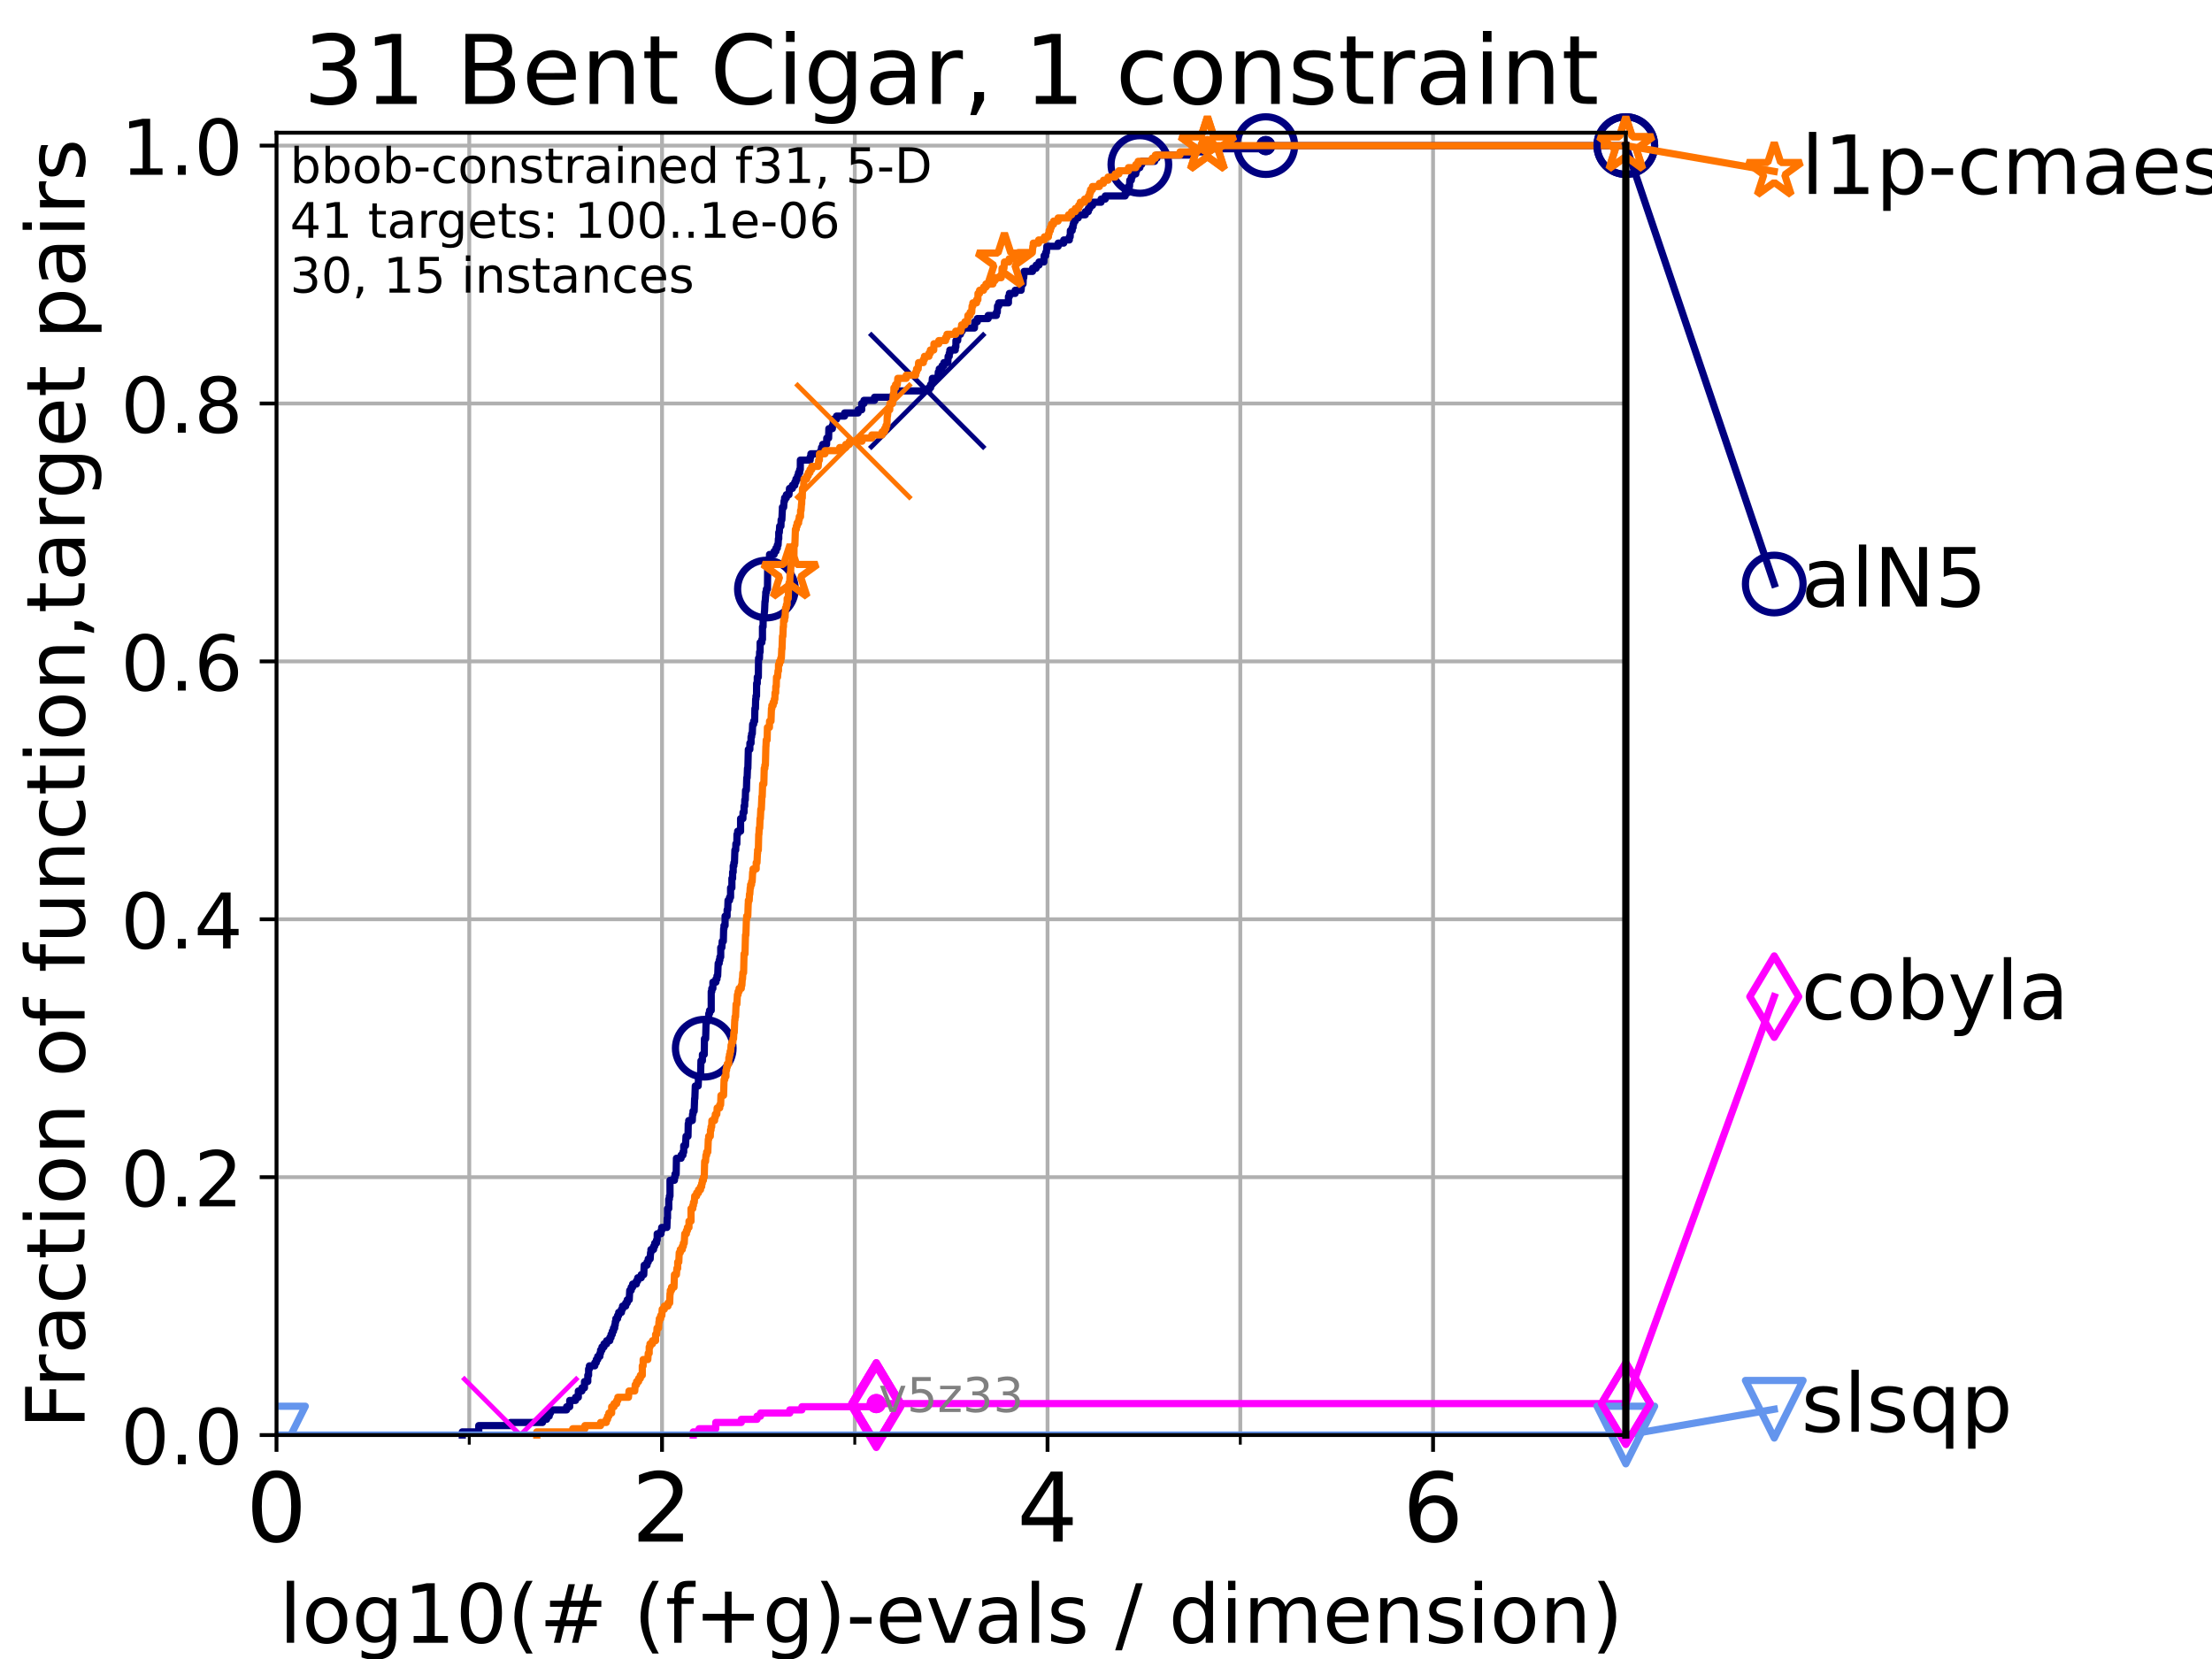 <?xml version="1.0" encoding="utf-8" standalone="no"?>
<!DOCTYPE svg PUBLIC "-//W3C//DTD SVG 1.1//EN"
  "http://www.w3.org/Graphics/SVG/1.1/DTD/svg11.dtd">
<!-- Created with matplotlib (https://matplotlib.org/) -->
<svg height="345.6pt" version="1.1" viewBox="0 0 460.8 345.6" width="460.8pt" xmlns="http://www.w3.org/2000/svg" xmlns:xlink="http://www.w3.org/1999/xlink">
 <defs>
  <style type="text/css">*{stroke-linecap:butt;stroke-linejoin:round;}</style>
 </defs>
 <g id="figure_1">
  <g id="patch_1">
   <path d="M 0 345.6 
L 460.8 345.6 
L 460.8 0 
L 0 0 
z
" style="fill:#ffffff;"/>
  </g>
  <g id="axes_1">
   <g id="patch_2">
    <path d="M 57.6 298.944 
L 338.688 298.944 
L 338.688 27.648 
L 57.6 27.648 
z
" style="fill:#ffffff;"/>
   </g>
   <g id="matplotlib.axis_1">
    <g id="xtick_1">
     <g id="line2d_1">
      <path clip-path="url(#pe3f81ca78c)" d="M 57.6 298.944 
L 57.6 27.648 
" style="fill:none;stroke:#b0b0b0;stroke-linecap:square;stroke-width:0.8;"/>
     </g>
     <g id="line2d_2">
      <defs>
       <path d="M 0 0 
L 0 3.5 
" id="mde14ac6265" style="stroke:#000000;stroke-width:0.8;"/>
      </defs>
      <g>
       <use style="stroke:#000000;stroke-width:0.8;" x="57.6" xlink:href="#mde14ac6265" y="298.944"/>
      </g>
     </g>
     <g id="text_1">
      <!-- 0 -->
      <g transform="translate(51.237 321.141)scale(0.2 -0.2)">
       <defs>
        <path d="M 31.781 66.406 
Q 24.172 66.406 20.328 58.906 
Q 16.5 51.422 16.5 36.375 
Q 16.5 21.391 20.328 13.891 
Q 24.172 6.391 31.781 6.391 
Q 39.453 6.391 43.281 13.891 
Q 47.125 21.391 47.125 36.375 
Q 47.125 51.422 43.281 58.906 
Q 39.453 66.406 31.781 66.406 
z
M 31.781 74.219 
Q 44.047 74.219 50.516 64.516 
Q 56.984 54.828 56.984 36.375 
Q 56.984 17.969 50.516 8.266 
Q 44.047 -1.422 31.781 -1.422 
Q 19.531 -1.422 13.062 8.266 
Q 6.594 17.969 6.594 36.375 
Q 6.594 54.828 13.062 64.516 
Q 19.531 74.219 31.781 74.219 
z
" id="DejaVuSans-48"/>
       </defs>
       <use xlink:href="#DejaVuSans-48"/>
      </g>
     </g>
    </g>
    <g id="xtick_2">
     <g id="line2d_3">
      <path clip-path="url(#pe3f81ca78c)" d="M 137.911 298.944 
L 137.911 27.648 
" style="fill:none;stroke:#b0b0b0;stroke-linecap:square;stroke-width:0.8;"/>
     </g>
     <g id="line2d_4">
      <g>
       <use style="stroke:#000000;stroke-width:0.8;" x="137.911" xlink:href="#mde14ac6265" y="298.944"/>
      </g>
     </g>
     <g id="text_2">
      <!-- 2 -->
      <g transform="translate(131.548 321.141)scale(0.2 -0.2)">
       <defs>
        <path d="M 19.188 8.297 
L 53.609 8.297 
L 53.609 0 
L 7.328 0 
L 7.328 8.297 
Q 12.938 14.109 22.625 23.891 
Q 32.328 33.688 34.812 36.531 
Q 39.547 41.844 41.422 45.531 
Q 43.312 49.219 43.312 52.781 
Q 43.312 58.594 39.234 62.25 
Q 35.156 65.922 28.609 65.922 
Q 23.969 65.922 18.812 64.312 
Q 13.672 62.703 7.812 59.422 
L 7.812 69.391 
Q 13.766 71.781 18.938 73 
Q 24.125 74.219 28.422 74.219 
Q 39.75 74.219 46.484 68.547 
Q 53.219 62.891 53.219 53.422 
Q 53.219 48.922 51.531 44.891 
Q 49.859 40.875 45.406 35.406 
Q 44.188 33.984 37.641 27.219 
Q 31.109 20.453 19.188 8.297 
z
" id="DejaVuSans-50"/>
       </defs>
       <use xlink:href="#DejaVuSans-50"/>
      </g>
     </g>
    </g>
    <g id="xtick_3">
     <g id="line2d_5">
      <path clip-path="url(#pe3f81ca78c)" d="M 218.222 298.944 
L 218.222 27.648 
" style="fill:none;stroke:#b0b0b0;stroke-linecap:square;stroke-width:0.8;"/>
     </g>
     <g id="line2d_6">
      <g>
       <use style="stroke:#000000;stroke-width:0.8;" x="218.222" xlink:href="#mde14ac6265" y="298.944"/>
      </g>
     </g>
     <g id="text_3">
      <!-- 4 -->
      <g transform="translate(211.859 321.141)scale(0.2 -0.2)">
       <defs>
        <path d="M 37.797 64.312 
L 12.891 25.391 
L 37.797 25.391 
z
M 35.203 72.906 
L 47.609 72.906 
L 47.609 25.391 
L 58.016 25.391 
L 58.016 17.188 
L 47.609 17.188 
L 47.609 0 
L 37.797 0 
L 37.797 17.188 
L 4.891 17.188 
L 4.891 26.703 
z
" id="DejaVuSans-52"/>
       </defs>
       <use xlink:href="#DejaVuSans-52"/>
      </g>
     </g>
    </g>
    <g id="xtick_4">
     <g id="line2d_7">
      <path clip-path="url(#pe3f81ca78c)" d="M 298.533 298.944 
L 298.533 27.648 
" style="fill:none;stroke:#b0b0b0;stroke-linecap:square;stroke-width:0.8;"/>
     </g>
     <g id="line2d_8">
      <g>
       <use style="stroke:#000000;stroke-width:0.8;" x="298.533" xlink:href="#mde14ac6265" y="298.944"/>
      </g>
     </g>
     <g id="text_4">
      <!-- 6 -->
      <g transform="translate(292.17 321.141)scale(0.2 -0.2)">
       <defs>
        <path d="M 33.016 40.375 
Q 26.375 40.375 22.484 35.828 
Q 18.609 31.297 18.609 23.391 
Q 18.609 15.531 22.484 10.953 
Q 26.375 6.391 33.016 6.391 
Q 39.656 6.391 43.531 10.953 
Q 47.406 15.531 47.406 23.391 
Q 47.406 31.297 43.531 35.828 
Q 39.656 40.375 33.016 40.375 
z
M 52.594 71.297 
L 52.594 62.312 
Q 48.875 64.062 45.094 64.984 
Q 41.312 65.922 37.594 65.922 
Q 27.828 65.922 22.672 59.328 
Q 17.531 52.734 16.797 39.406 
Q 19.672 43.656 24.016 45.922 
Q 28.375 48.188 33.594 48.188 
Q 44.578 48.188 50.953 41.516 
Q 57.328 34.859 57.328 23.391 
Q 57.328 12.156 50.688 5.359 
Q 44.047 -1.422 33.016 -1.422 
Q 20.359 -1.422 13.672 8.266 
Q 6.984 17.969 6.984 36.375 
Q 6.984 53.656 15.188 63.938 
Q 23.391 74.219 37.203 74.219 
Q 40.922 74.219 44.703 73.484 
Q 48.484 72.75 52.594 71.297 
z
" id="DejaVuSans-54"/>
       </defs>
       <use xlink:href="#DejaVuSans-54"/>
      </g>
     </g>
    </g>
    <g id="xtick_5">
     <g id="line2d_9">
      <path clip-path="url(#pe3f81ca78c)" d="M 97.755 298.944 
L 97.755 27.648 
" style="fill:none;stroke:#b0b0b0;stroke-linecap:square;stroke-width:0.8;"/>
     </g>
     <g id="line2d_10">
      <defs>
       <path d="M 0 0 
L 0 2 
" id="mee3b2f55ab" style="stroke:#000000;stroke-width:0.6;"/>
      </defs>
      <g>
       <use style="stroke:#000000;stroke-width:0.6;" x="97.755" xlink:href="#mee3b2f55ab" y="298.944"/>
      </g>
     </g>
    </g>
    <g id="xtick_6">
     <g id="line2d_11">
      <path clip-path="url(#pe3f81ca78c)" d="M 178.066 298.944 
L 178.066 27.648 
" style="fill:none;stroke:#b0b0b0;stroke-linecap:square;stroke-width:0.8;"/>
     </g>
     <g id="line2d_12">
      <g>
       <use style="stroke:#000000;stroke-width:0.6;" x="178.066" xlink:href="#mee3b2f55ab" y="298.944"/>
      </g>
     </g>
    </g>
    <g id="xtick_7">
     <g id="line2d_13">
      <path clip-path="url(#pe3f81ca78c)" d="M 258.377 298.944 
L 258.377 27.648 
" style="fill:none;stroke:#b0b0b0;stroke-linecap:square;stroke-width:0.8;"/>
     </g>
     <g id="line2d_14">
      <g>
       <use style="stroke:#000000;stroke-width:0.6;" x="258.377" xlink:href="#mee3b2f55ab" y="298.944"/>
      </g>
     </g>
    </g>
    <g id="xtick_8">
     <g id="line2d_15">
      <path clip-path="url(#pe3f81ca78c)" d="M 338.688 298.944 
L 338.688 27.648 
" style="fill:none;stroke:#b0b0b0;stroke-linecap:square;stroke-width:0.8;"/>
     </g>
     <g id="line2d_16">
      <g>
       <use style="stroke:#000000;stroke-width:0.6;" x="338.688" xlink:href="#mee3b2f55ab" y="298.944"/>
      </g>
     </g>
    </g>
    <g id="text_5">
     <!-- log10(# (f+g)-evals / dimension) -->
     <g transform="translate(58.145 342.218)scale(0.17 -0.17)">
      <defs>
       <path d="M 9.422 75.984 
L 18.406 75.984 
L 18.406 0 
L 9.422 0 
z
" id="DejaVuSans-108"/>
       <path d="M 30.609 48.391 
Q 23.391 48.391 19.188 42.75 
Q 14.984 37.109 14.984 27.297 
Q 14.984 17.484 19.156 11.844 
Q 23.344 6.203 30.609 6.203 
Q 37.797 6.203 41.984 11.859 
Q 46.188 17.531 46.188 27.297 
Q 46.188 37.016 41.984 42.703 
Q 37.797 48.391 30.609 48.391 
z
M 30.609 56 
Q 42.328 56 49.016 48.375 
Q 55.719 40.766 55.719 27.297 
Q 55.719 13.875 49.016 6.219 
Q 42.328 -1.422 30.609 -1.422 
Q 18.844 -1.422 12.172 6.219 
Q 5.516 13.875 5.516 27.297 
Q 5.516 40.766 12.172 48.375 
Q 18.844 56 30.609 56 
z
" id="DejaVuSans-111"/>
       <path d="M 45.406 27.984 
Q 45.406 37.75 41.375 43.109 
Q 37.359 48.484 30.078 48.484 
Q 22.859 48.484 18.828 43.109 
Q 14.797 37.75 14.797 27.984 
Q 14.797 18.266 18.828 12.891 
Q 22.859 7.516 30.078 7.516 
Q 37.359 7.516 41.375 12.891 
Q 45.406 18.266 45.406 27.984 
z
M 54.391 6.781 
Q 54.391 -7.172 48.188 -13.984 
Q 42 -20.797 29.203 -20.797 
Q 24.469 -20.797 20.266 -20.094 
Q 16.062 -19.391 12.109 -17.922 
L 12.109 -9.188 
Q 16.062 -11.328 19.922 -12.344 
Q 23.781 -13.375 27.781 -13.375 
Q 36.625 -13.375 41.016 -8.766 
Q 45.406 -4.156 45.406 5.172 
L 45.406 9.625 
Q 42.625 4.781 38.281 2.391 
Q 33.938 0 27.875 0 
Q 17.828 0 11.672 7.656 
Q 5.516 15.328 5.516 27.984 
Q 5.516 40.672 11.672 48.328 
Q 17.828 56 27.875 56 
Q 33.938 56 38.281 53.609 
Q 42.625 51.219 45.406 46.391 
L 45.406 54.688 
L 54.391 54.688 
z
" id="DejaVuSans-103"/>
       <path d="M 12.406 8.297 
L 28.516 8.297 
L 28.516 63.922 
L 10.984 60.406 
L 10.984 69.391 
L 28.422 72.906 
L 38.281 72.906 
L 38.281 8.297 
L 54.391 8.297 
L 54.391 0 
L 12.406 0 
z
" id="DejaVuSans-49"/>
       <path d="M 31 75.875 
Q 24.469 64.656 21.281 53.656 
Q 18.109 42.672 18.109 31.391 
Q 18.109 20.125 21.312 9.062 
Q 24.516 -2 31 -13.188 
L 23.188 -13.188 
Q 15.875 -1.703 12.234 9.375 
Q 8.594 20.453 8.594 31.391 
Q 8.594 42.281 12.203 53.312 
Q 15.828 64.359 23.188 75.875 
z
" id="DejaVuSans-40"/>
       <path d="M 51.125 44 
L 36.922 44 
L 32.812 27.688 
L 47.125 27.688 
z
M 43.797 71.781 
L 38.719 51.516 
L 52.984 51.516 
L 58.109 71.781 
L 65.922 71.781 
L 60.891 51.516 
L 76.125 51.516 
L 76.125 44 
L 58.984 44 
L 54.984 27.688 
L 70.516 27.688 
L 70.516 20.219 
L 53.078 20.219 
L 48 0 
L 40.188 0 
L 45.219 20.219 
L 30.906 20.219 
L 25.875 0 
L 18.016 0 
L 23.094 20.219 
L 7.719 20.219 
L 7.719 27.688 
L 24.906 27.688 
L 29 44 
L 13.281 44 
L 13.281 51.516 
L 30.906 51.516 
L 35.891 71.781 
z
" id="DejaVuSans-35"/>
       <path id="DejaVuSans-32"/>
       <path d="M 37.109 75.984 
L 37.109 68.5 
L 28.516 68.5 
Q 23.688 68.5 21.797 66.547 
Q 19.922 64.594 19.922 59.516 
L 19.922 54.688 
L 34.719 54.688 
L 34.719 47.703 
L 19.922 47.703 
L 19.922 0 
L 10.891 0 
L 10.891 47.703 
L 2.297 47.703 
L 2.297 54.688 
L 10.891 54.688 
L 10.891 58.5 
Q 10.891 67.625 15.141 71.797 
Q 19.391 75.984 28.609 75.984 
z
" id="DejaVuSans-102"/>
       <path d="M 46 62.703 
L 46 35.5 
L 73.188 35.5 
L 73.188 27.203 
L 46 27.203 
L 46 0 
L 37.797 0 
L 37.797 27.203 
L 10.594 27.203 
L 10.594 35.5 
L 37.797 35.5 
L 37.797 62.703 
z
" id="DejaVuSans-43"/>
       <path d="M 8.016 75.875 
L 15.828 75.875 
Q 23.141 64.359 26.781 53.312 
Q 30.422 42.281 30.422 31.391 
Q 30.422 20.453 26.781 9.375 
Q 23.141 -1.703 15.828 -13.188 
L 8.016 -13.188 
Q 14.5 -2 17.703 9.062 
Q 20.906 20.125 20.906 31.391 
Q 20.906 42.672 17.703 53.656 
Q 14.5 64.656 8.016 75.875 
z
" id="DejaVuSans-41"/>
       <path d="M 4.891 31.391 
L 31.203 31.391 
L 31.203 23.391 
L 4.891 23.391 
z
" id="DejaVuSans-45"/>
       <path d="M 56.203 29.594 
L 56.203 25.203 
L 14.891 25.203 
Q 15.484 15.922 20.484 11.062 
Q 25.484 6.203 34.422 6.203 
Q 39.594 6.203 44.453 7.469 
Q 49.312 8.734 54.109 11.281 
L 54.109 2.781 
Q 49.266 0.734 44.188 -0.344 
Q 39.109 -1.422 33.891 -1.422 
Q 20.797 -1.422 13.156 6.188 
Q 5.516 13.812 5.516 26.812 
Q 5.516 40.234 12.766 48.109 
Q 20.016 56 32.328 56 
Q 43.359 56 49.781 48.891 
Q 56.203 41.797 56.203 29.594 
z
M 47.219 32.234 
Q 47.125 39.594 43.094 43.984 
Q 39.062 48.391 32.422 48.391 
Q 24.906 48.391 20.391 44.141 
Q 15.875 39.891 15.188 32.172 
z
" id="DejaVuSans-101"/>
       <path d="M 2.984 54.688 
L 12.5 54.688 
L 29.594 8.797 
L 46.688 54.688 
L 56.203 54.688 
L 35.688 0 
L 23.484 0 
z
" id="DejaVuSans-118"/>
       <path d="M 34.281 27.484 
Q 23.391 27.484 19.188 25 
Q 14.984 22.516 14.984 16.5 
Q 14.984 11.719 18.141 8.906 
Q 21.297 6.109 26.703 6.109 
Q 34.188 6.109 38.703 11.406 
Q 43.219 16.703 43.219 25.484 
L 43.219 27.484 
z
M 52.203 31.203 
L 52.203 0 
L 43.219 0 
L 43.219 8.297 
Q 40.141 3.328 35.547 0.953 
Q 30.953 -1.422 24.312 -1.422 
Q 15.922 -1.422 10.953 3.297 
Q 6 8.016 6 15.922 
Q 6 25.141 12.172 29.828 
Q 18.359 34.516 30.609 34.516 
L 43.219 34.516 
L 43.219 35.406 
Q 43.219 41.609 39.141 45 
Q 35.062 48.391 27.688 48.391 
Q 23 48.391 18.547 47.266 
Q 14.109 46.141 10.016 43.891 
L 10.016 52.203 
Q 14.938 54.109 19.578 55.047 
Q 24.219 56 28.609 56 
Q 40.484 56 46.344 49.844 
Q 52.203 43.703 52.203 31.203 
z
" id="DejaVuSans-97"/>
       <path d="M 44.281 53.078 
L 44.281 44.578 
Q 40.484 46.531 36.375 47.5 
Q 32.281 48.484 27.875 48.484 
Q 21.188 48.484 17.844 46.438 
Q 14.5 44.391 14.5 40.281 
Q 14.5 37.156 16.891 35.375 
Q 19.281 33.594 26.516 31.984 
L 29.594 31.297 
Q 39.156 29.25 43.188 25.516 
Q 47.219 21.781 47.219 15.094 
Q 47.219 7.469 41.188 3.016 
Q 35.156 -1.422 24.609 -1.422 
Q 20.219 -1.422 15.453 -0.562 
Q 10.688 0.297 5.422 2 
L 5.422 11.281 
Q 10.406 8.688 15.234 7.391 
Q 20.062 6.109 24.812 6.109 
Q 31.156 6.109 34.562 8.281 
Q 37.984 10.453 37.984 14.406 
Q 37.984 18.062 35.516 20.016 
Q 33.062 21.969 24.703 23.781 
L 21.578 24.516 
Q 13.234 26.266 9.516 29.906 
Q 5.812 33.547 5.812 39.891 
Q 5.812 47.609 11.281 51.797 
Q 16.75 56 26.812 56 
Q 31.781 56 36.172 55.266 
Q 40.578 54.547 44.281 53.078 
z
" id="DejaVuSans-115"/>
       <path d="M 25.391 72.906 
L 33.688 72.906 
L 8.297 -9.281 
L 0 -9.281 
z
" id="DejaVuSans-47"/>
       <path d="M 45.406 46.391 
L 45.406 75.984 
L 54.391 75.984 
L 54.391 0 
L 45.406 0 
L 45.406 8.203 
Q 42.578 3.328 38.25 0.953 
Q 33.938 -1.422 27.875 -1.422 
Q 17.969 -1.422 11.734 6.484 
Q 5.516 14.406 5.516 27.297 
Q 5.516 40.188 11.734 48.094 
Q 17.969 56 27.875 56 
Q 33.938 56 38.25 53.625 
Q 42.578 51.266 45.406 46.391 
z
M 14.797 27.297 
Q 14.797 17.391 18.875 11.75 
Q 22.953 6.109 30.078 6.109 
Q 37.203 6.109 41.297 11.75 
Q 45.406 17.391 45.406 27.297 
Q 45.406 37.203 41.297 42.844 
Q 37.203 48.484 30.078 48.484 
Q 22.953 48.484 18.875 42.844 
Q 14.797 37.203 14.797 27.297 
z
" id="DejaVuSans-100"/>
       <path d="M 9.422 54.688 
L 18.406 54.688 
L 18.406 0 
L 9.422 0 
z
M 9.422 75.984 
L 18.406 75.984 
L 18.406 64.594 
L 9.422 64.594 
z
" id="DejaVuSans-105"/>
       <path d="M 52 44.188 
Q 55.375 50.25 60.062 53.125 
Q 64.75 56 71.094 56 
Q 79.641 56 84.281 50.016 
Q 88.922 44.047 88.922 33.016 
L 88.922 0 
L 79.891 0 
L 79.891 32.719 
Q 79.891 40.578 77.094 44.375 
Q 74.312 48.188 68.609 48.188 
Q 61.625 48.188 57.562 43.547 
Q 53.516 38.922 53.516 30.906 
L 53.516 0 
L 44.484 0 
L 44.484 32.719 
Q 44.484 40.625 41.703 44.406 
Q 38.922 48.188 33.109 48.188 
Q 26.219 48.188 22.156 43.531 
Q 18.109 38.875 18.109 30.906 
L 18.109 0 
L 9.078 0 
L 9.078 54.688 
L 18.109 54.688 
L 18.109 46.188 
Q 21.188 51.219 25.484 53.609 
Q 29.781 56 35.688 56 
Q 41.656 56 45.828 52.969 
Q 50 49.953 52 44.188 
z
" id="DejaVuSans-109"/>
       <path d="M 54.891 33.016 
L 54.891 0 
L 45.906 0 
L 45.906 32.719 
Q 45.906 40.484 42.875 44.328 
Q 39.844 48.188 33.797 48.188 
Q 26.516 48.188 22.312 43.547 
Q 18.109 38.922 18.109 30.906 
L 18.109 0 
L 9.078 0 
L 9.078 54.688 
L 18.109 54.688 
L 18.109 46.188 
Q 21.344 51.125 25.703 53.562 
Q 30.078 56 35.797 56 
Q 45.219 56 50.047 50.172 
Q 54.891 44.344 54.891 33.016 
z
" id="DejaVuSans-110"/>
      </defs>
      <use xlink:href="#DejaVuSans-108"/>
      <use x="27.783" xlink:href="#DejaVuSans-111"/>
      <use x="88.965" xlink:href="#DejaVuSans-103"/>
      <use x="152.441" xlink:href="#DejaVuSans-49"/>
      <use x="216.064" xlink:href="#DejaVuSans-48"/>
      <use x="279.688" xlink:href="#DejaVuSans-40"/>
      <use x="318.701" xlink:href="#DejaVuSans-35"/>
      <use x="402.49" xlink:href="#DejaVuSans-32"/>
      <use x="434.277" xlink:href="#DejaVuSans-40"/>
      <use x="473.291" xlink:href="#DejaVuSans-102"/>
      <use x="508.496" xlink:href="#DejaVuSans-43"/>
      <use x="592.285" xlink:href="#DejaVuSans-103"/>
      <use x="655.762" xlink:href="#DejaVuSans-41"/>
      <use x="694.775" xlink:href="#DejaVuSans-45"/>
      <use x="730.859" xlink:href="#DejaVuSans-101"/>
      <use x="792.383" xlink:href="#DejaVuSans-118"/>
      <use x="851.562" xlink:href="#DejaVuSans-97"/>
      <use x="912.842" xlink:href="#DejaVuSans-108"/>
      <use x="940.625" xlink:href="#DejaVuSans-115"/>
      <use x="992.725" xlink:href="#DejaVuSans-32"/>
      <use x="1024.512" xlink:href="#DejaVuSans-47"/>
      <use x="1058.203" xlink:href="#DejaVuSans-32"/>
      <use x="1089.99" xlink:href="#DejaVuSans-100"/>
      <use x="1153.467" xlink:href="#DejaVuSans-105"/>
      <use x="1181.25" xlink:href="#DejaVuSans-109"/>
      <use x="1278.662" xlink:href="#DejaVuSans-101"/>
      <use x="1340.186" xlink:href="#DejaVuSans-110"/>
      <use x="1403.564" xlink:href="#DejaVuSans-115"/>
      <use x="1455.664" xlink:href="#DejaVuSans-105"/>
      <use x="1483.447" xlink:href="#DejaVuSans-111"/>
      <use x="1544.629" xlink:href="#DejaVuSans-110"/>
      <use x="1608.008" xlink:href="#DejaVuSans-41"/>
     </g>
    </g>
   </g>
   <g id="matplotlib.axis_2">
    <g id="ytick_1">
     <g id="line2d_17">
      <path clip-path="url(#pe3f81ca78c)" d="M 57.6 298.944 
L 338.688 298.944 
" style="fill:none;stroke:#b0b0b0;stroke-linecap:square;stroke-width:0.8;"/>
     </g>
     <g id="line2d_18">
      <defs>
       <path d="M 0 0 
L -3.5 0 
" id="m52a9e56cba" style="stroke:#000000;stroke-width:0.8;"/>
      </defs>
      <g>
       <use style="stroke:#000000;stroke-width:0.8;" x="57.6" xlink:href="#m52a9e56cba" y="298.944"/>
      </g>
     </g>
     <g id="text_6">
      <!-- 0.0 -->
      <g transform="translate(25.155 305.023)scale(0.16 -0.16)">
       <defs>
        <path d="M 10.688 12.406 
L 21 12.406 
L 21 0 
L 10.688 0 
z
" id="DejaVuSans-46"/>
       </defs>
       <use xlink:href="#DejaVuSans-48"/>
       <use x="63.623" xlink:href="#DejaVuSans-46"/>
       <use x="95.41" xlink:href="#DejaVuSans-48"/>
      </g>
     </g>
    </g>
    <g id="ytick_2">
     <g id="line2d_19">
      <path clip-path="url(#pe3f81ca78c)" d="M 57.6 245.222 
L 338.688 245.222 
" style="fill:none;stroke:#b0b0b0;stroke-linecap:square;stroke-width:0.8;"/>
     </g>
     <g id="line2d_20">
      <g>
       <use style="stroke:#000000;stroke-width:0.8;" x="57.6" xlink:href="#m52a9e56cba" y="245.222"/>
      </g>
     </g>
     <g id="text_7">
      <!-- 0.2 -->
      <g transform="translate(25.155 251.301)scale(0.16 -0.16)">
       <use xlink:href="#DejaVuSans-48"/>
       <use x="63.623" xlink:href="#DejaVuSans-46"/>
       <use x="95.41" xlink:href="#DejaVuSans-50"/>
      </g>
     </g>
    </g>
    <g id="ytick_3">
     <g id="line2d_21">
      <path clip-path="url(#pe3f81ca78c)" d="M 57.6 191.5 
L 338.688 191.5 
" style="fill:none;stroke:#b0b0b0;stroke-linecap:square;stroke-width:0.8;"/>
     </g>
     <g id="line2d_22">
      <g>
       <use style="stroke:#000000;stroke-width:0.8;" x="57.6" xlink:href="#m52a9e56cba" y="191.5"/>
      </g>
     </g>
     <g id="text_8">
      <!-- 0.4 -->
      <g transform="translate(25.155 197.579)scale(0.16 -0.16)">
       <use xlink:href="#DejaVuSans-48"/>
       <use x="63.623" xlink:href="#DejaVuSans-46"/>
       <use x="95.41" xlink:href="#DejaVuSans-52"/>
      </g>
     </g>
    </g>
    <g id="ytick_4">
     <g id="line2d_23">
      <path clip-path="url(#pe3f81ca78c)" d="M 57.6 137.778 
L 338.688 137.778 
" style="fill:none;stroke:#b0b0b0;stroke-linecap:square;stroke-width:0.8;"/>
     </g>
     <g id="line2d_24">
      <g>
       <use style="stroke:#000000;stroke-width:0.8;" x="57.6" xlink:href="#m52a9e56cba" y="137.778"/>
      </g>
     </g>
     <g id="text_9">
      <!-- 0.6 -->
      <g transform="translate(25.155 143.857)scale(0.16 -0.16)">
       <use xlink:href="#DejaVuSans-48"/>
       <use x="63.623" xlink:href="#DejaVuSans-46"/>
       <use x="95.41" xlink:href="#DejaVuSans-54"/>
      </g>
     </g>
    </g>
    <g id="ytick_5">
     <g id="line2d_25">
      <path clip-path="url(#pe3f81ca78c)" d="M 57.6 84.056 
L 338.688 84.056 
" style="fill:none;stroke:#b0b0b0;stroke-linecap:square;stroke-width:0.8;"/>
     </g>
     <g id="line2d_26">
      <g>
       <use style="stroke:#000000;stroke-width:0.8;" x="57.6" xlink:href="#m52a9e56cba" y="84.056"/>
      </g>
     </g>
     <g id="text_10">
      <!-- 0.8 -->
      <g transform="translate(25.155 90.135)scale(0.16 -0.16)">
       <defs>
        <path d="M 31.781 34.625 
Q 24.75 34.625 20.719 30.859 
Q 16.703 27.094 16.703 20.516 
Q 16.703 13.922 20.719 10.156 
Q 24.75 6.391 31.781 6.391 
Q 38.812 6.391 42.859 10.172 
Q 46.922 13.969 46.922 20.516 
Q 46.922 27.094 42.891 30.859 
Q 38.875 34.625 31.781 34.625 
z
M 21.922 38.812 
Q 15.578 40.375 12.031 44.719 
Q 8.5 49.078 8.5 55.328 
Q 8.5 64.062 14.719 69.141 
Q 20.953 74.219 31.781 74.219 
Q 42.672 74.219 48.875 69.141 
Q 55.078 64.062 55.078 55.328 
Q 55.078 49.078 51.531 44.719 
Q 48 40.375 41.703 38.812 
Q 48.828 37.156 52.797 32.312 
Q 56.781 27.484 56.781 20.516 
Q 56.781 9.906 50.312 4.234 
Q 43.844 -1.422 31.781 -1.422 
Q 19.734 -1.422 13.25 4.234 
Q 6.781 9.906 6.781 20.516 
Q 6.781 27.484 10.781 32.312 
Q 14.797 37.156 21.922 38.812 
z
M 18.312 54.391 
Q 18.312 48.734 21.844 45.562 
Q 25.391 42.391 31.781 42.391 
Q 38.141 42.391 41.719 45.562 
Q 45.312 48.734 45.312 54.391 
Q 45.312 60.062 41.719 63.234 
Q 38.141 66.406 31.781 66.406 
Q 25.391 66.406 21.844 63.234 
Q 18.312 60.062 18.312 54.391 
z
" id="DejaVuSans-56"/>
       </defs>
       <use xlink:href="#DejaVuSans-48"/>
       <use x="63.623" xlink:href="#DejaVuSans-46"/>
       <use x="95.41" xlink:href="#DejaVuSans-56"/>
      </g>
     </g>
    </g>
    <g id="ytick_6">
     <g id="line2d_27">
      <path clip-path="url(#pe3f81ca78c)" d="M 57.6 30.334 
L 338.688 30.334 
" style="fill:none;stroke:#b0b0b0;stroke-linecap:square;stroke-width:0.8;"/>
     </g>
     <g id="line2d_28">
      <g>
       <use style="stroke:#000000;stroke-width:0.8;" x="57.6" xlink:href="#m52a9e56cba" y="30.334"/>
      </g>
     </g>
     <g id="text_11">
      <!-- 1.0 -->
      <g transform="translate(25.155 36.413)scale(0.16 -0.16)">
       <use xlink:href="#DejaVuSans-49"/>
       <use x="63.623" xlink:href="#DejaVuSans-46"/>
       <use x="95.41" xlink:href="#DejaVuSans-48"/>
      </g>
     </g>
    </g>
    <g id="text_12">
     <!-- Fraction of function,target pairs -->
     <g transform="translate(17.62 297.681)rotate(-90)scale(0.17 -0.17)">
      <defs>
       <path d="M 9.812 72.906 
L 51.703 72.906 
L 51.703 64.594 
L 19.672 64.594 
L 19.672 43.109 
L 48.578 43.109 
L 48.578 34.812 
L 19.672 34.812 
L 19.672 0 
L 9.812 0 
z
" id="DejaVuSans-70"/>
       <path d="M 41.109 46.297 
Q 39.594 47.172 37.812 47.578 
Q 36.031 48 33.891 48 
Q 26.266 48 22.188 43.047 
Q 18.109 38.094 18.109 28.812 
L 18.109 0 
L 9.078 0 
L 9.078 54.688 
L 18.109 54.688 
L 18.109 46.188 
Q 20.953 51.172 25.484 53.578 
Q 30.031 56 36.531 56 
Q 37.453 56 38.578 55.875 
Q 39.703 55.766 41.062 55.516 
z
" id="DejaVuSans-114"/>
       <path d="M 48.781 52.594 
L 48.781 44.188 
Q 44.969 46.297 41.141 47.344 
Q 37.312 48.391 33.406 48.391 
Q 24.656 48.391 19.812 42.844 
Q 14.984 37.312 14.984 27.297 
Q 14.984 17.281 19.812 11.734 
Q 24.656 6.203 33.406 6.203 
Q 37.312 6.203 41.141 7.25 
Q 44.969 8.297 48.781 10.406 
L 48.781 2.094 
Q 45.016 0.344 40.984 -0.531 
Q 36.969 -1.422 32.422 -1.422 
Q 20.062 -1.422 12.781 6.344 
Q 5.516 14.109 5.516 27.297 
Q 5.516 40.672 12.859 48.328 
Q 20.219 56 33.016 56 
Q 37.156 56 41.109 55.141 
Q 45.062 54.297 48.781 52.594 
z
" id="DejaVuSans-99"/>
       <path d="M 18.312 70.219 
L 18.312 54.688 
L 36.812 54.688 
L 36.812 47.703 
L 18.312 47.703 
L 18.312 18.016 
Q 18.312 11.328 20.141 9.422 
Q 21.969 7.516 27.594 7.516 
L 36.812 7.516 
L 36.812 0 
L 27.594 0 
Q 17.188 0 13.234 3.875 
Q 9.281 7.766 9.281 18.016 
L 9.281 47.703 
L 2.688 47.703 
L 2.688 54.688 
L 9.281 54.688 
L 9.281 70.219 
z
" id="DejaVuSans-116"/>
       <path d="M 8.5 21.578 
L 8.5 54.688 
L 17.484 54.688 
L 17.484 21.922 
Q 17.484 14.156 20.5 10.266 
Q 23.531 6.391 29.594 6.391 
Q 36.859 6.391 41.078 11.031 
Q 45.312 15.672 45.312 23.688 
L 45.312 54.688 
L 54.297 54.688 
L 54.297 0 
L 45.312 0 
L 45.312 8.406 
Q 42.047 3.422 37.719 1 
Q 33.406 -1.422 27.688 -1.422 
Q 18.266 -1.422 13.375 4.438 
Q 8.5 10.297 8.5 21.578 
z
M 31.109 56 
z
" id="DejaVuSans-117"/>
       <path d="M 11.719 12.406 
L 22.016 12.406 
L 22.016 4 
L 14.016 -11.625 
L 7.719 -11.625 
L 11.719 4 
z
" id="DejaVuSans-44"/>
       <path d="M 18.109 8.203 
L 18.109 -20.797 
L 9.078 -20.797 
L 9.078 54.688 
L 18.109 54.688 
L 18.109 46.391 
Q 20.953 51.266 25.266 53.625 
Q 29.594 56 35.594 56 
Q 45.562 56 51.781 48.094 
Q 58.016 40.188 58.016 27.297 
Q 58.016 14.406 51.781 6.484 
Q 45.562 -1.422 35.594 -1.422 
Q 29.594 -1.422 25.266 0.953 
Q 20.953 3.328 18.109 8.203 
z
M 48.688 27.297 
Q 48.688 37.203 44.609 42.844 
Q 40.531 48.484 33.406 48.484 
Q 26.266 48.484 22.188 42.844 
Q 18.109 37.203 18.109 27.297 
Q 18.109 17.391 22.188 11.75 
Q 26.266 6.109 33.406 6.109 
Q 40.531 6.109 44.609 11.75 
Q 48.688 17.391 48.688 27.297 
z
" id="DejaVuSans-112"/>
      </defs>
      <use xlink:href="#DejaVuSans-70"/>
      <use x="50.27" xlink:href="#DejaVuSans-114"/>
      <use x="91.383" xlink:href="#DejaVuSans-97"/>
      <use x="152.662" xlink:href="#DejaVuSans-99"/>
      <use x="207.643" xlink:href="#DejaVuSans-116"/>
      <use x="246.852" xlink:href="#DejaVuSans-105"/>
      <use x="274.635" xlink:href="#DejaVuSans-111"/>
      <use x="335.816" xlink:href="#DejaVuSans-110"/>
      <use x="399.195" xlink:href="#DejaVuSans-32"/>
      <use x="430.982" xlink:href="#DejaVuSans-111"/>
      <use x="492.164" xlink:href="#DejaVuSans-102"/>
      <use x="527.369" xlink:href="#DejaVuSans-32"/>
      <use x="559.156" xlink:href="#DejaVuSans-102"/>
      <use x="594.361" xlink:href="#DejaVuSans-117"/>
      <use x="657.74" xlink:href="#DejaVuSans-110"/>
      <use x="721.119" xlink:href="#DejaVuSans-99"/>
      <use x="776.1" xlink:href="#DejaVuSans-116"/>
      <use x="815.309" xlink:href="#DejaVuSans-105"/>
      <use x="843.092" xlink:href="#DejaVuSans-111"/>
      <use x="904.273" xlink:href="#DejaVuSans-110"/>
      <use x="967.652" xlink:href="#DejaVuSans-44"/>
      <use x="999.439" xlink:href="#DejaVuSans-116"/>
      <use x="1038.648" xlink:href="#DejaVuSans-97"/>
      <use x="1099.928" xlink:href="#DejaVuSans-114"/>
      <use x="1139.291" xlink:href="#DejaVuSans-103"/>
      <use x="1202.768" xlink:href="#DejaVuSans-101"/>
      <use x="1264.291" xlink:href="#DejaVuSans-116"/>
      <use x="1303.5" xlink:href="#DejaVuSans-32"/>
      <use x="1335.287" xlink:href="#DejaVuSans-112"/>
      <use x="1398.764" xlink:href="#DejaVuSans-97"/>
      <use x="1460.043" xlink:href="#DejaVuSans-105"/>
      <use x="1487.826" xlink:href="#DejaVuSans-114"/>
      <use x="1528.939" xlink:href="#DejaVuSans-115"/>
     </g>
    </g>
   </g>
   <g id="line2d_29">
    <defs>
     <path d="M 0 1.5 
C 0.398 1.5 0.779 1.342 1.061 1.061 
C 1.342 0.779 1.5 0.398 1.5 0 
C 1.5 -0.398 1.342 -0.779 1.061 -1.061 
C 0.779 -1.342 0.398 -1.5 0 -1.5 
C -0.398 -1.5 -0.779 -1.342 -1.061 -1.061 
C -1.342 -0.779 -1.5 -0.398 -1.5 0 
C -1.5 0.398 -1.342 0.779 -1.061 1.061 
C -0.779 1.342 -0.398 1.5 0 1.5 
z
" id="m0788f8b4c0" style="stroke:#000080;"/>
    </defs>
    <g>
     <use style="fill:#000080;stroke:#000080;" x="263.688" xlink:href="#m0788f8b4c0" y="30.334"/>
     <use style="fill:#000080;stroke:#000080;" x="263.688" xlink:href="#m0788f8b4c0" y="30.334"/>
    </g>
   </g>
   <g id="line2d_30">
    <path d="M 96.301 298.944 
L 96.301 298.289 
L 99.732 298.289 
L 99.732 296.979 
L 106.383 296.979 
L 106.383 296.323 
L 113.023 296.323 
L 113.023 295.668 
L 113.874 295.668 
L 113.874 295.013 
L 114.419 295.013 
L 114.419 294.358 
L 114.685 294.358 
L 114.685 293.703 
L 118.04 293.703 
L 118.04 293.048 
L 118.682 293.048 
L 118.682 291.737 
L 119.899 291.737 
L 119.899 291.082 
L 120.477 291.082 
L 120.477 289.772 
L 121.219 289.772 
L 121.219 289.117 
L 121.756 289.117 
L 121.756 287.807 
L 122.447 287.807 
L 122.447 286.496 
L 122.615 286.496 
L 122.615 285.186 
L 122.782 285.186 
L 122.782 284.531 
L 123.908 284.531 
L 123.908 283.876 
L 124.216 283.876 
L 124.216 283.22 
L 124.52 283.22 
L 124.52 282.565 
L 124.965 282.565 
L 124.965 281.91 
L 125.111 281.91 
L 125.111 281.255 
L 125.399 281.255 
L 125.399 280.6 
L 125.823 280.6 
L 125.823 279.945 
L 126.372 279.945 
L 126.372 279.29 
L 127.035 279.29 
L 127.035 278.634 
L 127.294 278.634 
L 127.294 277.979 
L 127.548 277.979 
L 127.548 277.324 
L 127.799 277.324 
L 127.799 276.669 
L 128.047 276.669 
L 128.047 276.014 
L 128.169 276.014 
L 128.169 275.359 
L 128.291 275.359 
L 128.291 274.704 
L 128.65 274.704 
L 128.65 274.048 
L 128.886 274.048 
L 128.886 273.393 
L 129.461 273.393 
L 129.461 272.738 
L 129.686 272.738 
L 129.686 272.083 
L 130.345 272.083 
L 130.345 271.428 
L 130.665 271.428 
L 130.665 270.773 
L 131.082 270.773 
L 131.185 268.807 
L 131.49 268.807 
L 131.49 268.152 
L 131.79 268.152 
L 131.79 267.497 
L 132.565 267.497 
L 132.565 266.842 
L 132.847 266.842 
L 132.847 266.187 
L 133.578 266.187 
L 133.578 265.532 
L 134.106 265.532 
L 134.193 263.566 
L 134.787 263.566 
L 134.787 262.911 
L 135.036 262.911 
L 135.036 262.256 
L 135.442 262.256 
L 135.522 260.946 
L 135.602 260.946 
L 135.602 260.29 
L 136.151 260.29 
L 136.151 259.635 
L 136.381 259.635 
L 136.381 258.98 
L 136.757 258.98 
L 136.757 258.325 
L 136.906 258.325 
L 136.906 257.015 
L 137.7 257.015 
L 137.7 256.36 
L 137.841 256.36 
L 137.841 255.704 
L 138.927 255.704 
L 138.993 253.739 
L 139.058 253.739 
L 139.058 251.773 
L 139.317 251.773 
L 139.317 249.808 
L 139.446 249.808 
L 139.446 249.153 
L 139.573 249.153 
L 139.573 245.877 
L 140.499 245.877 
L 140.499 245.222 
L 140.619 245.222 
L 140.619 244.567 
L 140.856 244.567 
L 140.915 241.291 
L 141.886 241.291 
L 141.886 240.636 
L 142.27 240.636 
L 142.27 239.981 
L 142.433 239.981 
L 142.433 238.671 
L 142.805 238.671 
L 142.91 236.705 
L 143.324 236.705 
L 143.375 234.085 
L 143.477 234.085 
L 143.477 233.429 
L 144.221 233.429 
L 144.27 232.119 
L 144.367 232.119 
L 144.367 231.464 
L 144.606 231.464 
L 144.701 228.843 
L 144.748 228.843 
L 144.842 226.223 
L 145.441 226.223 
L 145.531 224.257 
L 145.932 224.257 
L 146.02 220.982 
L 146.324 220.982 
L 146.324 219.671 
L 146.707 219.671 
L 146.749 216.396 
L 147 216.396 
L 147.082 213.12 
L 147.206 213.12 
L 147.206 212.465 
L 147.57 212.465 
L 147.65 211.154 
L 147.809 211.154 
L 147.809 210.499 
L 148.161 210.499 
L 148.161 206.568 
L 148.277 206.568 
L 148.277 205.913 
L 148.507 205.913 
L 148.507 204.603 
L 149.141 204.603 
L 149.141 203.948 
L 149.359 203.948 
L 149.359 203.293 
L 149.504 203.293 
L 149.611 200.672 
L 149.824 200.672 
L 149.824 200.017 
L 149.964 200.017 
L 149.964 199.362 
L 150.138 199.362 
L 150.138 197.396 
L 150.378 197.396 
L 150.446 196.086 
L 150.683 196.086 
L 150.75 193.465 
L 150.816 193.465 
L 150.816 192.81 
L 151.048 192.81 
L 151.048 190.845 
L 151.47 190.845 
L 151.47 189.535 
L 151.597 189.535 
L 151.661 187.569 
L 151.975 187.569 
L 151.975 186.914 
L 152.192 186.914 
L 152.192 184.949 
L 152.466 184.949 
L 152.466 182.983 
L 152.617 182.983 
L 152.617 181.673 
L 152.737 181.673 
L 152.737 180.363 
L 152.885 180.363 
L 152.885 179.707 
L 153.003 179.707 
L 153.091 177.087 
L 153.265 177.087 
L 153.294 175.777 
L 153.495 175.777 
L 153.524 173.811 
L 153.666 173.811 
L 153.666 173.156 
L 154.277 173.156 
L 154.277 170.535 
L 154.761 170.535 
L 154.788 169.225 
L 154.998 169.225 
L 154.998 167.915 
L 155.129 167.915 
L 155.155 166.604 
L 155.258 166.604 
L 155.31 164.639 
L 155.489 164.639 
L 155.565 162.018 
L 155.641 162.018 
L 155.717 160.053 
L 155.792 160.053 
L 155.892 156.122 
L 156.212 156.122 
L 156.212 154.812 
L 156.455 154.812 
L 156.455 153.502 
L 156.575 153.502 
L 156.575 152.846 
L 156.718 152.846 
L 156.789 150.881 
L 157 150.881 
L 157 150.226 
L 157.209 150.226 
L 157.255 147.605 
L 157.37 147.605 
L 157.415 145.64 
L 157.483 145.64 
L 157.483 144.985 
L 157.597 144.985 
L 157.619 142.364 
L 157.754 142.364 
L 157.754 141.054 
L 157.976 141.054 
L 158.02 137.123 
L 158.217 137.123 
L 158.239 135.813 
L 158.347 135.813 
L 158.347 133.847 
L 158.711 133.847 
L 158.711 133.192 
L 158.837 133.192 
L 158.837 130.571 
L 158.963 130.571 
L 158.984 128.606 
L 159.15 128.606 
L 159.253 127.296 
L 159.273 127.296 
L 159.355 125.33 
L 159.396 125.33 
L 159.497 124.02 
L 159.517 124.02 
L 159.517 123.365 
L 159.658 123.365 
L 159.658 122.71 
L 159.877 122.71 
L 159.917 118.779 
L 160.074 118.779 
L 160.074 116.813 
L 160.269 116.813 
L 160.307 115.503 
L 161.266 115.503 
L 161.266 114.848 
L 161.645 114.848 
L 161.645 114.193 
L 161.929 114.193 
L 161.929 113.538 
L 162.087 113.538 
L 162.156 112.227 
L 162.226 112.227 
L 162.226 110.917 
L 162.346 110.917 
L 162.415 109.607 
L 162.687 109.607 
L 162.72 108.296 
L 162.871 108.296 
L 162.971 106.331 
L 162.987 106.331 
L 162.987 105.676 
L 163.25 105.676 
L 163.332 104.366 
L 163.445 104.366 
L 163.445 103.71 
L 163.812 103.71 
L 163.812 103.055 
L 164.357 103.055 
L 164.463 101.745 
L 165.076 101.745 
L 165.076 101.09 
L 165.569 101.09 
L 165.569 100.435 
L 165.81 100.435 
L 165.81 99.78 
L 166.145 99.78 
L 166.145 99.124 
L 166.337 99.124 
L 166.337 98.469 
L 166.582 98.469 
L 166.582 97.814 
L 166.716 97.814 
L 166.729 95.849 
L 168.77 95.849 
L 168.77 95.194 
L 168.924 95.194 
L 168.924 94.538 
L 170.957 94.538 
L 170.957 93.883 
L 171.134 93.883 
L 171.134 93.228 
L 171.382 93.228 
L 171.382 92.573 
L 172.191 92.573 
L 172.231 91.263 
L 172.616 91.263 
L 172.664 89.297 
L 173.399 89.297 
L 173.399 88.642 
L 173.581 88.642 
L 173.581 87.332 
L 174.27 87.332 
L 174.27 86.677 
L 175.948 86.677 
L 175.948 86.022 
L 178.757 86.022 
L 178.757 85.366 
L 179.511 85.366 
L 179.511 84.056 
L 179.98 84.056 
L 179.98 83.401 
L 182.18 83.401 
L 182.18 82.746 
L 186.127 82.746 
L 186.127 82.091 
L 186.736 82.091 
L 186.736 81.435 
L 193.457 81.435 
L 193.457 80.78 
L 193.858 80.78 
L 193.858 80.125 
L 194.121 80.125 
L 194.229 78.815 
L 195.383 78.815 
L 195.46 77.505 
L 195.662 77.505 
L 195.662 76.849 
L 196.241 76.849 
L 196.241 76.194 
L 196.632 76.194 
L 196.632 75.539 
L 197.453 75.539 
L 197.508 74.229 
L 197.745 74.229 
L 197.745 73.574 
L 197.873 73.574 
L 197.873 72.919 
L 199.001 72.919 
L 199.001 72.263 
L 199.126 72.263 
L 199.136 70.953 
L 199.503 70.953 
L 199.593 69.643 
L 200.086 69.643 
L 200.086 68.988 
L 200.446 68.988 
L 200.446 68.333 
L 202.991 68.333 
L 203.052 67.022 
L 203.599 67.022 
L 203.599 66.367 
L 205.852 66.367 
L 205.852 65.712 
L 207.569 65.712 
L 207.569 65.057 
L 207.753 65.057 
L 207.803 63.747 
L 208.058 63.747 
L 208.058 63.091 
L 210.076 63.091 
L 210.076 61.781 
L 210.272 61.781 
L 210.272 61.126 
L 211.478 61.126 
L 211.478 60.471 
L 212.716 60.471 
L 212.826 59.161 
L 213.118 59.161 
L 213.168 57.85 
L 213.263 57.85 
L 213.344 56.54 
L 215.095 56.54 
L 215.095 55.885 
L 215.844 55.885 
L 215.844 55.23 
L 216.448 55.23 
L 216.448 54.575 
L 217.461 54.575 
L 217.51 53.264 
L 217.831 53.264 
L 217.831 52.609 
L 217.984 52.609 
L 218.082 51.299 
L 220.435 51.299 
L 220.435 50.644 
L 221.596 50.644 
L 221.596 49.988 
L 222.76 49.988 
L 222.76 49.333 
L 222.937 49.333 
L 222.978 48.023 
L 223.361 48.023 
L 223.361 47.368 
L 223.547 47.368 
L 223.547 46.713 
L 223.666 46.713 
L 223.666 46.058 
L 223.991 46.058 
L 223.991 45.402 
L 224.621 45.402 
L 224.621 44.747 
L 226.095 44.747 
L 226.095 44.092 
L 226.712 44.092 
L 226.712 43.437 
L 227.02 43.437 
L 227.02 42.782 
L 227.597 42.782 
L 227.597 42.127 
L 229.373 42.127 
L 229.373 41.472 
L 230.248 41.472 
L 230.248 40.816 
L 234.395 40.816 
L 234.395 40.161 
L 234.929 40.161 
L 234.929 39.506 
L 235.05 39.506 
L 235.05 38.851 
L 235.297 38.851 
L 235.359 37.541 
L 235.675 37.541 
L 235.675 36.886 
L 235.856 36.886 
L 235.856 36.23 
L 236.612 36.23 
L 236.612 35.575 
L 236.802 35.575 
L 236.802 34.92 
L 237.454 34.92 
L 237.454 34.265 
L 237.838 34.265 
L 237.838 33.61 
L 240.528 33.61 
L 240.528 32.955 
L 241.004 32.955 
L 241.004 32.3 
L 247.708 32.3 
L 247.708 31.644 
L 251.067 31.644 
L 251.067 30.989 
L 263.688 30.989 
L 263.688 30.334 
L 338.688 30.334 
L 338.688 30.334 
" style="fill:none;stroke:#000080;stroke-linecap:square;stroke-width:1.5;"/>
   </g>
   <g id="line2d_31">
    <defs>
     <path d="M 0 6 
C 1.591 6 3.117 5.368 4.243 4.243 
C 5.368 3.117 6 1.591 6 0 
C 6 -1.591 5.368 -3.117 4.243 -4.243 
C 3.117 -5.368 1.591 -6 0 -6 
C -1.591 -6 -3.117 -5.368 -4.243 -4.243 
C -5.368 -3.117 -6 -1.591 -6 0 
C -6 1.591 -5.368 3.117 -4.243 4.243 
C -3.117 5.368 -1.591 6 0 6 
z
" id="m3b95ad2da5" style="stroke:#000080;stroke-width:1.5;"/>
    </defs>
    <g>
     <use style="fill-opacity:0;stroke:#000080;stroke-width:1.5;" x="146.707" xlink:href="#m3b95ad2da5" y="218.361"/>
     <use style="fill-opacity:0;stroke:#000080;stroke-width:1.5;" x="159.658" xlink:href="#m3b95ad2da5" y="122.71"/>
     <use style="fill-opacity:0;stroke:#000080;stroke-width:1.5;" x="237.454" xlink:href="#m3b95ad2da5" y="34.265"/>
     <use style="fill-opacity:0;stroke:#000080;stroke-width:1.5;" x="263.688" xlink:href="#m3b95ad2da5" y="30.334"/>
     <use style="fill-opacity:0;stroke:#000080;stroke-width:1.5;" x="338.688" xlink:href="#m3b95ad2da5" y="30.334"/>
    </g>
   </g>
   <g id="line2d_32">
    <path style="fill:none;stroke:#000080;stroke-linecap:square;stroke-width:1.5;"/>
    <g/>
   </g>
   <g id="line2d_33">
    <path clip-path="url(#pe3f81ca78c)" d="M 193.161 81.435 
" style="fill:none;stroke:#000080;stroke-linecap:square;stroke-width:1.5;"/>
    <defs>
     <path d="M -12 12 
L 12 -12 
M -12 -12 
L 12 12 
" id="md2050d06f6" style="stroke:#000080;"/>
    </defs>
    <g clip-path="url(#pe3f81ca78c)">
     <use style="fill:#000080;stroke:#000080;" x="193.161" xlink:href="#md2050d06f6" y="81.435"/>
    </g>
   </g>
   <g id="line2d_34">
    <defs>
     <path d="M 0 1.5 
C 0.398 1.5 0.779 1.342 1.061 1.061 
C 1.342 0.779 1.5 0.398 1.5 0 
C 1.5 -0.398 1.342 -0.779 1.061 -1.061 
C 0.779 -1.342 0.398 -1.5 0 -1.5 
C -0.398 -1.5 -0.779 -1.342 -1.061 -1.061 
C -1.342 -0.779 -1.5 -0.398 -1.5 0 
C -1.5 0.398 -1.342 0.779 -1.061 1.061 
C -0.779 1.342 -0.398 1.5 0 1.5 
z
" id="m176990299c" style="stroke:#ff00ff;"/>
    </defs>
    <g>
     <use style="fill:#ff00ff;stroke:#ff00ff;" x="182.55" xlink:href="#m176990299c" y="292.393"/>
     <use style="fill:#ff00ff;stroke:#ff00ff;" x="182.55" xlink:href="#m176990299c" y="292.393"/>
    </g>
   </g>
   <g id="line2d_35">
    <path d="M 144.415 298.944 
L 144.415 298.289 
L 145.621 298.289 
L 145.621 297.634 
L 149.104 297.634 
L 149.104 296.979 
L 149.104 296.979 
L 149.104 296.323 
L 154.426 296.323 
L 154.426 295.668 
L 157.709 295.668 
L 157.709 295.013 
L 158.434 295.013 
L 158.434 294.358 
L 164.524 294.358 
L 164.524 293.703 
L 167.047 293.703 
L 167.047 293.048 
L 182.55 293.048 
L 182.55 292.393 
L 338.688 292.393 
" style="fill:none;stroke:#ff00ff;stroke-linecap:square;stroke-width:1.5;"/>
   </g>
   <g id="line2d_36">
    <defs>
     <path d="M -0 8.485 
L 5.091 0 
L 0 -8.485 
L -5.091 -0 
z
" id="meb6e83bc13" style="stroke:#ff00ff;stroke-linejoin:miter;stroke-width:1.5;"/>
    </defs>
    <g>
     <use style="fill-opacity:0;stroke:#ff00ff;stroke-linejoin:miter;stroke-width:1.5;" x="182.55" xlink:href="#meb6e83bc13" y="293.048"/>
     <use style="fill-opacity:0;stroke:#ff00ff;stroke-linejoin:miter;stroke-width:1.5;" x="182.55" xlink:href="#meb6e83bc13" y="292.393"/>
     <use style="fill-opacity:0;stroke:#ff00ff;stroke-linejoin:miter;stroke-width:1.5;" x="182.55" xlink:href="#meb6e83bc13" y="292.393"/>
     <use style="fill-opacity:0;stroke:#ff00ff;stroke-linejoin:miter;stroke-width:1.5;" x="182.55" xlink:href="#meb6e83bc13" y="292.393"/>
     <use style="fill-opacity:0;stroke:#ff00ff;stroke-linejoin:miter;stroke-width:1.5;" x="338.688" xlink:href="#meb6e83bc13" y="292.393"/>
    </g>
   </g>
   <g id="line2d_37">
    <path style="fill:none;stroke:#ff00ff;stroke-linecap:square;stroke-width:1.5;"/>
    <g/>
   </g>
   <g id="line2d_38">
    <path clip-path="url(#pe3f81ca78c)" d="M 108.389 298.944 
" style="fill:none;stroke:#ff00ff;stroke-linecap:square;stroke-width:1.5;"/>
    <defs>
     <path d="M -12 12 
L 12 -12 
M -12 -12 
L 12 12 
" id="m477be39a43" style="stroke:#ff00ff;"/>
    </defs>
    <g clip-path="url(#pe3f81ca78c)">
     <use style="fill:#ff00ff;stroke:#ff00ff;" x="108.389" xlink:href="#m477be39a43" y="298.944"/>
    </g>
   </g>
   <g id="line2d_39">
    <defs>
     <path d="M 0 1.5 
C 0.398 1.5 0.779 1.342 1.061 1.061 
C 1.342 0.779 1.5 0.398 1.5 0 
C 1.5 -0.398 1.342 -0.779 1.061 -1.061 
C 0.779 -1.342 0.398 -1.5 0 -1.5 
C -0.398 -1.5 -0.779 -1.342 -1.061 -1.061 
C -1.342 -0.779 -1.5 -0.398 -1.5 0 
C -1.5 0.398 -1.342 0.779 -1.061 1.061 
C -0.779 1.342 -0.398 1.5 0 1.5 
z
" id="m85ce711d5b" style="stroke:#ff7500;"/>
    </defs>
    <g>
     <use style="fill:#ff7500;stroke:#ff7500;" x="251.535" xlink:href="#m85ce711d5b" y="30.334"/>
     <use style="fill:#ff7500;stroke:#ff7500;" x="251.535" xlink:href="#m85ce711d5b" y="30.334"/>
    </g>
   </g>
   <g id="line2d_40">
    <path d="M 111.82 298.944 
L 111.82 298.289 
L 119.301 298.289 
L 119.301 297.634 
L 121.844 297.634 
L 121.844 296.979 
L 125.111 296.979 
L 125.111 296.323 
L 126.304 296.323 
L 126.304 295.668 
L 126.574 295.668 
L 126.574 295.013 
L 126.839 295.013 
L 126.839 294.358 
L 127.421 294.358 
L 127.421 293.048 
L 127.923 293.048 
L 127.923 292.393 
L 128.471 292.393 
L 128.471 291.737 
L 128.709 291.737 
L 128.709 291.082 
L 130.927 291.082 
L 131.031 289.772 
L 132.23 289.772 
L 132.327 288.462 
L 132.613 288.462 
L 132.613 287.807 
L 133.033 287.807 
L 133.033 287.151 
L 133.398 287.151 
L 133.398 286.496 
L 133.8 286.496 
L 133.8 284.531 
L 133.976 284.531 
L 133.976 283.22 
L 134.953 283.22 
L 135.036 281.91 
L 135.24 281.91 
L 135.24 280.6 
L 135.402 280.6 
L 135.402 279.945 
L 135.918 279.945 
L 135.918 279.29 
L 136.57 279.29 
L 136.57 277.979 
L 136.795 277.979 
L 136.869 276.669 
L 137.199 276.669 
L 137.271 275.359 
L 137.344 275.359 
L 137.344 274.704 
L 137.63 274.704 
L 137.63 274.048 
L 137.876 274.048 
L 137.946 272.738 
L 138.392 272.738 
L 138.392 272.083 
L 139.156 272.083 
L 139.156 271.428 
L 139.509 271.428 
L 139.573 269.462 
L 139.636 269.462 
L 139.636 268.807 
L 139.887 268.807 
L 139.887 268.152 
L 140.409 268.152 
L 140.499 265.532 
L 140.915 265.532 
L 141.003 264.221 
L 141.177 264.221 
L 141.177 262.911 
L 141.407 262.911 
L 141.493 260.946 
L 141.718 260.946 
L 141.718 260.29 
L 142.134 260.29 
L 142.134 259.635 
L 142.352 259.635 
L 142.352 258.98 
L 142.54 258.98 
L 142.647 257.015 
L 142.989 257.015 
L 142.989 256.36 
L 143.196 256.36 
L 143.196 255.704 
L 143.528 255.704 
L 143.528 254.394 
L 143.952 254.394 
L 143.952 251.773 
L 144.318 251.773 
L 144.318 251.118 
L 144.463 251.118 
L 144.463 250.463 
L 144.63 250.463 
L 144.724 249.153 
L 145.121 249.153 
L 145.121 248.498 
L 145.509 248.498 
L 145.509 247.843 
L 145.932 247.843 
L 145.932 247.187 
L 146.173 247.187 
L 146.173 246.532 
L 146.302 246.532 
L 146.302 245.877 
L 146.538 245.877 
L 146.538 245.222 
L 146.707 245.222 
L 146.791 241.946 
L 146.979 241.946 
L 147.062 240.636 
L 147.206 240.636 
L 147.206 239.981 
L 147.45 239.981 
L 147.55 237.36 
L 147.63 237.36 
L 147.63 236.705 
L 147.967 236.705 
L 148.006 235.395 
L 148.123 235.395 
L 148.123 234.74 
L 148.258 234.74 
L 148.297 233.429 
L 148.864 233.429 
L 148.864 232.774 
L 149.012 232.774 
L 149.012 232.119 
L 149.323 232.119 
L 149.396 230.809 
L 149.929 230.809 
L 149.929 230.154 
L 150.12 230.154 
L 150.19 228.188 
L 150.733 228.188 
L 150.833 224.912 
L 150.982 224.912 
L 150.982 224.257 
L 151.228 224.257 
L 151.228 222.947 
L 151.357 222.947 
L 151.357 222.292 
L 151.502 222.292 
L 151.502 221.637 
L 151.803 221.637 
L 151.835 220.326 
L 151.96 220.326 
L 151.96 219.671 
L 152.099 219.671 
L 152.099 219.016 
L 152.223 219.016 
L 152.299 217.706 
L 152.451 217.706 
L 152.451 217.051 
L 152.677 217.051 
L 152.677 216.396 
L 152.811 216.396 
L 152.871 215.085 
L 152.959 215.085 
L 153.062 212.465 
L 153.12 212.465 
L 153.12 211.81 
L 153.236 211.81 
L 153.338 209.189 
L 153.509 209.189 
L 153.609 207.224 
L 153.75 207.224 
L 153.75 206.568 
L 153.96 206.568 
L 153.96 205.913 
L 154.426 205.913 
L 154.426 205.258 
L 154.547 205.258 
L 154.628 203.948 
L 154.681 203.948 
L 154.748 202.638 
L 154.906 202.638 
L 154.998 198.707 
L 155.194 198.707 
L 155.297 194.776 
L 155.387 194.776 
L 155.489 191.5 
L 155.54 191.5 
L 155.54 190.845 
L 155.779 190.845 
L 155.867 188.224 
L 155.892 188.224 
L 155.892 187.569 
L 156.077 187.569 
L 156.126 186.259 
L 156.2 186.259 
L 156.285 184.949 
L 156.358 184.949 
L 156.358 184.293 
L 156.563 184.293 
L 156.563 183.638 
L 156.694 183.638 
L 156.789 181.673 
L 156.871 181.673 
L 156.871 181.018 
L 157.529 181.018 
L 157.529 179.707 
L 157.698 179.707 
L 157.787 177.742 
L 157.821 177.742 
L 157.821 177.087 
L 157.976 177.087 
L 158.053 173.811 
L 158.097 173.811 
L 158.163 172.501 
L 158.261 172.501 
L 158.326 170.535 
L 158.401 170.535 
L 158.487 168.57 
L 158.605 168.57 
L 158.711 165.949 
L 158.785 165.949 
L 158.869 163.329 
L 159.119 163.329 
L 159.201 160.053 
L 159.334 160.053 
L 159.334 159.398 
L 159.446 159.398 
L 159.548 155.467 
L 159.568 155.467 
L 159.618 154.157 
L 159.808 154.157 
L 159.867 151.536 
L 160.288 151.536 
L 160.307 150.226 
L 160.614 150.226 
L 160.708 147.605 
L 160.793 147.605 
L 160.793 146.95 
L 161.063 146.95 
L 161.063 146.295 
L 161.302 146.295 
L 161.302 145.64 
L 161.42 145.64 
L 161.456 144.33 
L 161.592 144.33 
L 161.609 143.019 
L 161.708 143.019 
L 161.761 141.054 
L 161.982 141.054 
L 162.078 139.743 
L 162.174 139.743 
L 162.174 138.433 
L 162.372 138.433 
L 162.372 137.778 
L 162.645 137.778 
L 162.645 137.123 
L 162.771 137.123 
L 162.854 135.157 
L 162.913 135.157 
L 162.996 132.537 
L 163.087 132.537 
L 163.16 130.571 
L 163.21 130.571 
L 163.226 129.261 
L 163.437 129.261 
L 163.437 128.606 
L 163.55 128.606 
L 163.638 126.641 
L 163.82 126.641 
L 163.82 125.985 
L 163.977 125.985 
L 163.977 124.675 
L 164.203 124.675 
L 164.288 122.055 
L 164.372 122.055 
L 164.372 121.399 
L 164.517 121.399 
L 164.592 119.434 
L 164.69 119.434 
L 164.773 117.469 
L 164.988 117.469 
L 165.04 116.158 
L 165.135 116.158 
L 165.135 115.503 
L 165.397 115.503 
L 165.411 113.538 
L 165.59 113.538 
L 165.697 110.262 
L 165.88 110.262 
L 165.88 109.607 
L 166.055 109.607 
L 166.055 108.952 
L 166.365 108.952 
L 166.365 108.296 
L 166.494 108.296 
L 166.494 107.641 
L 166.763 107.641 
L 166.776 106.331 
L 166.876 106.331 
L 166.962 105.021 
L 167.001 105.021 
L 167.034 103.71 
L 167.132 103.71 
L 167.171 101.745 
L 167.391 101.745 
L 167.488 99.78 
L 168.06 99.78 
L 168.06 99.124 
L 168.373 99.124 
L 168.373 98.469 
L 168.734 98.469 
L 168.734 97.814 
L 169.105 97.814 
L 169.105 97.159 
L 170.441 97.159 
L 170.548 95.849 
L 170.703 95.849 
L 170.703 94.538 
L 171.851 94.538 
L 171.851 93.883 
L 174.922 93.883 
L 174.922 93.228 
L 176.19 93.228 
L 176.19 92.573 
L 176.939 92.573 
L 176.939 91.918 
L 179.576 91.918 
L 179.576 91.263 
L 181.608 91.263 
L 181.608 90.608 
L 183.769 90.608 
L 183.769 89.952 
L 184.272 89.952 
L 184.272 89.297 
L 184.561 89.297 
L 184.561 88.642 
L 184.754 88.642 
L 184.832 86.677 
L 184.884 86.677 
L 184.995 85.366 
L 185.35 85.366 
L 185.387 84.056 
L 185.95 84.056 
L 186.037 82.746 
L 186.079 82.746 
L 186.079 82.091 
L 186.213 82.091 
L 186.217 80.78 
L 186.557 80.78 
L 186.557 80.125 
L 186.93 80.125 
L 187.024 78.815 
L 188.787 78.815 
L 188.787 78.16 
L 190.758 78.16 
L 190.758 77.505 
L 190.939 77.505 
L 190.939 76.849 
L 191.272 76.849 
L 191.357 75.539 
L 192.352 75.539 
L 192.352 74.884 
L 192.584 74.884 
L 192.584 74.229 
L 193.522 74.229 
L 193.522 73.574 
L 193.811 73.574 
L 193.811 72.919 
L 194.514 72.919 
L 194.559 71.608 
L 195.564 71.608 
L 195.564 70.953 
L 196.985 70.953 
L 196.985 70.298 
L 197.272 70.298 
L 197.272 69.643 
L 199.086 69.643 
L 199.086 68.988 
L 200.19 68.988 
L 200.19 68.333 
L 200.315 68.333 
L 200.315 67.677 
L 201.007 67.677 
L 201.007 67.022 
L 201.561 67.022 
L 201.633 65.712 
L 202.093 65.712 
L 202.093 65.057 
L 202.426 65.057 
L 202.502 63.747 
L 202.664 63.747 
L 202.664 63.091 
L 203.438 63.091 
L 203.438 62.436 
L 203.712 62.436 
L 203.73 61.126 
L 204.061 61.126 
L 204.061 60.471 
L 204.885 60.471 
L 204.885 59.816 
L 205.385 59.816 
L 205.385 59.161 
L 206.843 59.161 
L 206.843 58.505 
L 207.217 58.505 
L 207.217 57.85 
L 208.575 57.85 
L 208.575 57.195 
L 208.711 57.195 
L 208.752 55.885 
L 209.147 55.885 
L 209.241 54.575 
L 210.218 54.575 
L 210.218 53.919 
L 211.22 53.919 
L 211.22 53.264 
L 212.146 53.264 
L 212.146 52.609 
L 215.051 52.609 
L 215.156 51.299 
L 215.249 51.299 
L 215.249 50.644 
L 216.362 50.644 
L 216.362 49.988 
L 217.568 49.988 
L 217.568 49.333 
L 218.407 49.333 
L 218.407 48.678 
L 218.55 48.678 
L 218.55 48.023 
L 218.81 48.023 
L 218.81 47.368 
L 219.023 47.368 
L 219.023 46.713 
L 219.483 46.713 
L 219.483 46.058 
L 220.423 46.058 
L 220.423 45.402 
L 222.588 45.402 
L 222.588 44.747 
L 223.241 44.747 
L 223.241 44.092 
L 224.002 44.092 
L 224.002 43.437 
L 224.702 43.437 
L 224.702 42.782 
L 225.033 42.782 
L 225.033 42.127 
L 225.948 42.127 
L 225.948 41.472 
L 226.736 41.472 
L 226.736 40.816 
L 226.994 40.816 
L 226.994 40.161 
L 227.18 40.161 
L 227.18 39.506 
L 227.577 39.506 
L 227.577 38.851 
L 229.032 38.851 
L 229.032 38.196 
L 229.874 38.196 
L 229.874 37.541 
L 230.826 37.541 
L 230.826 36.886 
L 232.31 36.886 
L 232.31 36.23 
L 233.1 36.23 
L 233.1 35.575 
L 235.074 35.575 
L 235.074 34.92 
L 236.618 34.92 
L 236.618 34.265 
L 237.094 34.265 
L 237.094 33.61 
L 240.023 33.61 
L 240.023 32.955 
L 240.68 32.955 
L 240.68 32.3 
L 245.818 32.3 
L 245.818 31.644 
L 249.379 31.644 
L 249.379 30.989 
L 251.535 30.989 
L 251.535 30.334 
L 338.688 30.334 
L 338.688 30.334 
" style="fill:none;stroke:#ff7500;stroke-linecap:square;stroke-width:1.5;"/>
   </g>
   <g id="line2d_41">
    <defs>
     <path d="M 0 -6 
L -1.347 -1.854 
L -5.706 -1.854 
L -2.18 0.708 
L -3.527 4.854 
L -0 2.292 
L 3.527 4.854 
L 2.18 0.708 
L 5.706 -1.854 
L 1.347 -1.854 
z
" id="ma95059993a" style="stroke:#ff7500;stroke-linejoin:bevel;stroke-width:1.5;"/>
    </defs>
    <g>
     <use style="fill-opacity:0;stroke:#ff7500;stroke-linejoin:bevel;stroke-width:1.5;" x="164.592" xlink:href="#ma95059993a" y="119.434"/>
     <use style="fill-opacity:0;stroke:#ff7500;stroke-linejoin:bevel;stroke-width:1.5;" x="209.241" xlink:href="#ma95059993a" y="54.575"/>
     <use style="fill-opacity:0;stroke:#ff7500;stroke-linejoin:bevel;stroke-width:1.5;" x="251.535" xlink:href="#ma95059993a" y="30.334"/>
     <use style="fill-opacity:0;stroke:#ff7500;stroke-linejoin:bevel;stroke-width:1.5;" x="251.535" xlink:href="#ma95059993a" y="30.334"/>
     <use style="fill-opacity:0;stroke:#ff7500;stroke-linejoin:bevel;stroke-width:1.5;" x="338.688" xlink:href="#ma95059993a" y="30.334"/>
    </g>
   </g>
   <g id="line2d_42">
    <path style="fill:none;stroke:#ff7500;stroke-linecap:square;stroke-width:1.5;"/>
    <g/>
   </g>
   <g id="line2d_43">
    <path clip-path="url(#pe3f81ca78c)" d="M 177.789 91.918 
" style="fill:none;stroke:#ff7500;stroke-linecap:square;stroke-width:1.5;"/>
    <defs>
     <path d="M -12 12 
L 12 -12 
M -12 -12 
L 12 12 
" id="md5396b4b2c" style="stroke:#ff7500;"/>
    </defs>
    <g clip-path="url(#pe3f81ca78c)">
     <use style="fill:#ff7500;stroke:#ff7500;" x="177.789" xlink:href="#md5396b4b2c" y="91.918"/>
    </g>
   </g>
   <g id="line2d_44">
    <path clip-path="url(#pe3f81ca78c)" d="M 57.6 298.944 
L 57.6 298.944 
L 57.6 298.944 
L 57.6 298.944 
L 338.688 298.944 
" style="fill:none;stroke:#6495ed;stroke-linecap:square;stroke-width:1.5;"/>
   </g>
   <g id="line2d_45">
    <defs>
     <path d="M -0 6 
L 6 -6 
L -6 -6 
z
" id="m7308591b12" style="stroke:#6495ed;stroke-linejoin:miter;stroke-width:1.5;"/>
    </defs>
    <g clip-path="url(#pe3f81ca78c)">
     <use style="fill-opacity:0;stroke:#6495ed;stroke-linejoin:miter;stroke-width:1.5;" x="57.6" xlink:href="#m7308591b12" y="298.944"/>
    </g>
   </g>
   <g id="line2d_46">
    <path clip-path="url(#pe3f81ca78c)" style="fill:none;stroke:#6495ed;stroke-linecap:square;stroke-width:1.5;"/>
    <g clip-path="url(#pe3f81ca78c)">
     <use style="fill-opacity:0;stroke:#6495ed;stroke-linejoin:miter;stroke-width:1.5;" x="-1" xlink:href="#m7308591b12" y="567.554"/>
     <use style="fill-opacity:0;stroke:#6495ed;stroke-linejoin:miter;stroke-width:1.5;" x="338.688" xlink:href="#m7308591b12" y="567.554"/>
    </g>
   </g>
   <g id="line2d_47">
    <path d="M 338.688 298.944 
L 369.608 293.572 
" style="fill:none;stroke:#6495ed;stroke-linecap:square;stroke-width:1.5;"/>
    <g>
     <use style="fill-opacity:0;stroke:#6495ed;stroke-linejoin:miter;stroke-width:1.5;" x="338.688" xlink:href="#m7308591b12" y="298.944"/>
     <use style="fill-opacity:0;stroke:#6495ed;stroke-linejoin:miter;stroke-width:1.5;" x="369.608" xlink:href="#m7308591b12" y="293.572"/>
    </g>
   </g>
   <g id="line2d_48">
    <path d="M 338.688 292.393 
L 369.608 207.617 
" style="fill:none;stroke:#ff00ff;stroke-linecap:square;stroke-width:1.5;"/>
    <g>
     <use style="fill-opacity:0;stroke:#ff00ff;stroke-linejoin:miter;stroke-width:1.5;" x="338.688" xlink:href="#meb6e83bc13" y="292.393"/>
     <use style="fill-opacity:0;stroke:#ff00ff;stroke-linejoin:miter;stroke-width:1.5;" x="369.608" xlink:href="#meb6e83bc13" y="207.617"/>
    </g>
   </g>
   <g id="line2d_49">
    <path d="M 338.688 30.334 
L 369.608 121.661 
" style="fill:none;stroke:#000080;stroke-linecap:square;stroke-width:1.5;"/>
    <g>
     <use style="fill-opacity:0;stroke:#000080;stroke-width:1.5;" x="338.688" xlink:href="#m3b95ad2da5" y="30.334"/>
     <use style="fill-opacity:0;stroke:#000080;stroke-width:1.5;" x="369.608" xlink:href="#m3b95ad2da5" y="121.661"/>
    </g>
   </g>
   <g id="line2d_50">
    <path d="M 338.688 30.334 
L 369.608 35.706 
" style="fill:none;stroke:#ff7500;stroke-linecap:square;stroke-width:1.5;"/>
    <g>
     <use style="fill-opacity:0;stroke:#ff7500;stroke-linejoin:bevel;stroke-width:1.5;" x="338.688" xlink:href="#ma95059993a" y="30.334"/>
     <use style="fill-opacity:0;stroke:#ff7500;stroke-linejoin:bevel;stroke-width:1.5;" x="369.608" xlink:href="#ma95059993a" y="35.706"/>
    </g>
   </g>
   <g id="line2d_51">
    <path d="M 338.688 298.944 
L 338.688 30.334 
" style="fill:none;stroke:#000000;stroke-linecap:square;stroke-width:1.5;"/>
   </g>
   <g id="patch_3">
    <path d="M 57.6 298.944 
L 57.6 27.648 
" style="fill:none;stroke:#000000;stroke-linecap:square;stroke-linejoin:miter;stroke-width:0.8;"/>
   </g>
   <g id="patch_4">
    <path d="M 338.688 298.944 
L 338.688 27.648 
" style="fill:none;stroke:#000000;stroke-linecap:square;stroke-linejoin:miter;stroke-width:0.8;"/>
   </g>
   <g id="patch_5">
    <path d="M 57.6 298.944 
L 338.688 298.944 
" style="fill:none;stroke:#000000;stroke-linecap:square;stroke-linejoin:miter;stroke-width:0.8;"/>
   </g>
   <g id="patch_6">
    <path d="M 57.6 27.648 
L 338.688 27.648 
" style="fill:none;stroke:#000000;stroke-linecap:square;stroke-linejoin:miter;stroke-width:0.8;"/>
   </g>
   <g id="text_13">
    <!-- slsqp -->
    <g transform="translate(375.229 298.263)scale(0.17 -0.17)">
     <defs>
      <path d="M 14.797 27.297 
Q 14.797 17.391 18.875 11.75 
Q 22.953 6.109 30.078 6.109 
Q 37.203 6.109 41.297 11.75 
Q 45.406 17.391 45.406 27.297 
Q 45.406 37.203 41.297 42.844 
Q 37.203 48.484 30.078 48.484 
Q 22.953 48.484 18.875 42.844 
Q 14.797 37.203 14.797 27.297 
z
M 45.406 8.203 
Q 42.578 3.328 38.25 0.953 
Q 33.938 -1.422 27.875 -1.422 
Q 17.969 -1.422 11.734 6.484 
Q 5.516 14.406 5.516 27.297 
Q 5.516 40.188 11.734 48.094 
Q 17.969 56 27.875 56 
Q 33.938 56 38.25 53.625 
Q 42.578 51.266 45.406 46.391 
L 45.406 54.688 
L 54.391 54.688 
L 54.391 -20.797 
L 45.406 -20.797 
z
" id="DejaVuSans-113"/>
     </defs>
     <use xlink:href="#DejaVuSans-115"/>
     <use x="52.1" xlink:href="#DejaVuSans-108"/>
     <use x="79.883" xlink:href="#DejaVuSans-115"/>
     <use x="131.982" xlink:href="#DejaVuSans-113"/>
     <use x="195.459" xlink:href="#DejaVuSans-112"/>
    </g>
   </g>
   <g id="text_14">
    <!-- cobyla -->
    <g transform="translate(375.229 212.308)scale(0.17 -0.17)">
     <defs>
      <path d="M 48.688 27.297 
Q 48.688 37.203 44.609 42.844 
Q 40.531 48.484 33.406 48.484 
Q 26.266 48.484 22.188 42.844 
Q 18.109 37.203 18.109 27.297 
Q 18.109 17.391 22.188 11.75 
Q 26.266 6.109 33.406 6.109 
Q 40.531 6.109 44.609 11.75 
Q 48.688 17.391 48.688 27.297 
z
M 18.109 46.391 
Q 20.953 51.266 25.266 53.625 
Q 29.594 56 35.594 56 
Q 45.562 56 51.781 48.094 
Q 58.016 40.188 58.016 27.297 
Q 58.016 14.406 51.781 6.484 
Q 45.562 -1.422 35.594 -1.422 
Q 29.594 -1.422 25.266 0.953 
Q 20.953 3.328 18.109 8.203 
L 18.109 0 
L 9.078 0 
L 9.078 75.984 
L 18.109 75.984 
z
" id="DejaVuSans-98"/>
      <path d="M 32.172 -5.078 
Q 28.375 -14.844 24.75 -17.812 
Q 21.141 -20.797 15.094 -20.797 
L 7.906 -20.797 
L 7.906 -13.281 
L 13.188 -13.281 
Q 16.891 -13.281 18.938 -11.516 
Q 21 -9.766 23.484 -3.219 
L 25.094 0.875 
L 2.984 54.688 
L 12.5 54.688 
L 29.594 11.922 
L 46.688 54.688 
L 56.203 54.688 
z
" id="DejaVuSans-121"/>
     </defs>
     <use xlink:href="#DejaVuSans-99"/>
     <use x="54.98" xlink:href="#DejaVuSans-111"/>
     <use x="116.162" xlink:href="#DejaVuSans-98"/>
     <use x="179.639" xlink:href="#DejaVuSans-121"/>
     <use x="238.818" xlink:href="#DejaVuSans-108"/>
     <use x="266.602" xlink:href="#DejaVuSans-97"/>
    </g>
   </g>
   <g id="text_15">
    <!-- alN5 -->
    <g transform="translate(375.229 126.352)scale(0.17 -0.17)">
     <defs>
      <path d="M 9.812 72.906 
L 23.094 72.906 
L 55.422 11.922 
L 55.422 72.906 
L 64.984 72.906 
L 64.984 0 
L 51.703 0 
L 19.391 60.984 
L 19.391 0 
L 9.812 0 
z
" id="DejaVuSans-78"/>
      <path d="M 10.797 72.906 
L 49.516 72.906 
L 49.516 64.594 
L 19.828 64.594 
L 19.828 46.734 
Q 21.969 47.469 24.109 47.828 
Q 26.266 48.188 28.422 48.188 
Q 40.625 48.188 47.75 41.5 
Q 54.891 34.812 54.891 23.391 
Q 54.891 11.625 47.562 5.094 
Q 40.234 -1.422 26.906 -1.422 
Q 22.312 -1.422 17.547 -0.641 
Q 12.797 0.141 7.719 1.703 
L 7.719 11.625 
Q 12.109 9.234 16.797 8.062 
Q 21.484 6.891 26.703 6.891 
Q 35.156 6.891 40.078 11.328 
Q 45.016 15.766 45.016 23.391 
Q 45.016 31 40.078 35.438 
Q 35.156 39.891 26.703 39.891 
Q 22.75 39.891 18.812 39.016 
Q 14.891 38.141 10.797 36.281 
z
" id="DejaVuSans-53"/>
     </defs>
     <use xlink:href="#DejaVuSans-97"/>
     <use x="61.279" xlink:href="#DejaVuSans-108"/>
     <use x="89.062" xlink:href="#DejaVuSans-78"/>
     <use x="163.867" xlink:href="#DejaVuSans-53"/>
    </g>
   </g>
   <g id="text_16">
    <!-- l1p-cmaes -->
    <g transform="translate(375.229 40.397)scale(0.17 -0.17)">
     <use xlink:href="#DejaVuSans-108"/>
     <use x="27.783" xlink:href="#DejaVuSans-49"/>
     <use x="91.406" xlink:href="#DejaVuSans-112"/>
     <use x="154.883" xlink:href="#DejaVuSans-45"/>
     <use x="190.967" xlink:href="#DejaVuSans-99"/>
     <use x="245.947" xlink:href="#DejaVuSans-109"/>
     <use x="343.359" xlink:href="#DejaVuSans-97"/>
     <use x="404.639" xlink:href="#DejaVuSans-101"/>
     <use x="466.162" xlink:href="#DejaVuSans-115"/>
    </g>
   </g>
   <g id="text_17">
    <!-- bbob-constrained f31, 5-D -->
    <g transform="translate(60.411 38.111)scale(0.102 -0.102)">
     <defs>
      <path d="M 40.578 39.312 
Q 47.656 37.797 51.625 33 
Q 55.609 28.219 55.609 21.188 
Q 55.609 10.406 48.188 4.484 
Q 40.766 -1.422 27.094 -1.422 
Q 22.516 -1.422 17.656 -0.516 
Q 12.797 0.391 7.625 2.203 
L 7.625 11.719 
Q 11.719 9.328 16.594 8.109 
Q 21.484 6.891 26.812 6.891 
Q 36.078 6.891 40.938 10.547 
Q 45.797 14.203 45.797 21.188 
Q 45.797 27.641 41.281 31.266 
Q 36.766 34.906 28.719 34.906 
L 20.219 34.906 
L 20.219 43.016 
L 29.109 43.016 
Q 36.375 43.016 40.234 45.922 
Q 44.094 48.828 44.094 54.297 
Q 44.094 59.906 40.109 62.906 
Q 36.141 65.922 28.719 65.922 
Q 24.656 65.922 20.016 65.031 
Q 15.375 64.156 9.812 62.312 
L 9.812 71.094 
Q 15.438 72.656 20.344 73.438 
Q 25.25 74.219 29.594 74.219 
Q 40.828 74.219 47.359 69.109 
Q 53.906 64.016 53.906 55.328 
Q 53.906 49.266 50.438 45.094 
Q 46.969 40.922 40.578 39.312 
z
" id="DejaVuSans-51"/>
      <path d="M 19.672 64.797 
L 19.672 8.109 
L 31.594 8.109 
Q 46.688 8.109 53.688 14.938 
Q 60.688 21.781 60.688 36.531 
Q 60.688 51.172 53.688 57.984 
Q 46.688 64.797 31.594 64.797 
z
M 9.812 72.906 
L 30.078 72.906 
Q 51.266 72.906 61.172 64.094 
Q 71.094 55.281 71.094 36.531 
Q 71.094 17.672 61.125 8.828 
Q 51.172 0 30.078 0 
L 9.812 0 
z
" id="DejaVuSans-68"/>
     </defs>
     <use xlink:href="#DejaVuSans-98"/>
     <use x="63.477" xlink:href="#DejaVuSans-98"/>
     <use x="126.953" xlink:href="#DejaVuSans-111"/>
     <use x="188.135" xlink:href="#DejaVuSans-98"/>
     <use x="251.611" xlink:href="#DejaVuSans-45"/>
     <use x="287.695" xlink:href="#DejaVuSans-99"/>
     <use x="342.676" xlink:href="#DejaVuSans-111"/>
     <use x="403.857" xlink:href="#DejaVuSans-110"/>
     <use x="467.236" xlink:href="#DejaVuSans-115"/>
     <use x="519.336" xlink:href="#DejaVuSans-116"/>
     <use x="558.545" xlink:href="#DejaVuSans-114"/>
     <use x="599.658" xlink:href="#DejaVuSans-97"/>
     <use x="660.938" xlink:href="#DejaVuSans-105"/>
     <use x="688.721" xlink:href="#DejaVuSans-110"/>
     <use x="752.1" xlink:href="#DejaVuSans-101"/>
     <use x="813.623" xlink:href="#DejaVuSans-100"/>
     <use x="877.1" xlink:href="#DejaVuSans-32"/>
     <use x="908.887" xlink:href="#DejaVuSans-102"/>
     <use x="944.092" xlink:href="#DejaVuSans-51"/>
     <use x="1007.715" xlink:href="#DejaVuSans-49"/>
     <use x="1071.338" xlink:href="#DejaVuSans-44"/>
     <use x="1103.125" xlink:href="#DejaVuSans-32"/>
     <use x="1134.912" xlink:href="#DejaVuSans-53"/>
     <use x="1198.535" xlink:href="#DejaVuSans-45"/>
     <use x="1234.619" xlink:href="#DejaVuSans-68"/>
    </g>
    <!-- 41 targets: 100..1e-06 -->
    <g transform="translate(60.411 49.533)scale(0.102 -0.102)">
     <defs>
      <path d="M 11.719 12.406 
L 22.016 12.406 
L 22.016 0 
L 11.719 0 
z
M 11.719 51.703 
L 22.016 51.703 
L 22.016 39.312 
L 11.719 39.312 
z
" id="DejaVuSans-58"/>
     </defs>
     <use xlink:href="#DejaVuSans-52"/>
     <use x="63.623" xlink:href="#DejaVuSans-49"/>
     <use x="127.246" xlink:href="#DejaVuSans-32"/>
     <use x="159.033" xlink:href="#DejaVuSans-116"/>
     <use x="198.242" xlink:href="#DejaVuSans-97"/>
     <use x="259.521" xlink:href="#DejaVuSans-114"/>
     <use x="298.885" xlink:href="#DejaVuSans-103"/>
     <use x="362.361" xlink:href="#DejaVuSans-101"/>
     <use x="423.885" xlink:href="#DejaVuSans-116"/>
     <use x="463.094" xlink:href="#DejaVuSans-115"/>
     <use x="515.193" xlink:href="#DejaVuSans-58"/>
     <use x="548.885" xlink:href="#DejaVuSans-32"/>
     <use x="580.672" xlink:href="#DejaVuSans-49"/>
     <use x="644.295" xlink:href="#DejaVuSans-48"/>
     <use x="707.918" xlink:href="#DejaVuSans-48"/>
     <use x="771.541" xlink:href="#DejaVuSans-46"/>
     <use x="803.328" xlink:href="#DejaVuSans-46"/>
     <use x="835.115" xlink:href="#DejaVuSans-49"/>
     <use x="898.738" xlink:href="#DejaVuSans-101"/>
     <use x="960.262" xlink:href="#DejaVuSans-45"/>
     <use x="996.346" xlink:href="#DejaVuSans-48"/>
     <use x="1059.969" xlink:href="#DejaVuSans-54"/>
    </g>
    <!-- 30, 15 instances -->
    <g transform="translate(60.411 60.955)scale(0.102 -0.102)">
     <use xlink:href="#DejaVuSans-51"/>
     <use x="63.623" xlink:href="#DejaVuSans-48"/>
     <use x="127.246" xlink:href="#DejaVuSans-44"/>
     <use x="159.033" xlink:href="#DejaVuSans-32"/>
     <use x="190.82" xlink:href="#DejaVuSans-49"/>
     <use x="254.443" xlink:href="#DejaVuSans-53"/>
     <use x="318.066" xlink:href="#DejaVuSans-32"/>
     <use x="349.854" xlink:href="#DejaVuSans-105"/>
     <use x="377.637" xlink:href="#DejaVuSans-110"/>
     <use x="441.016" xlink:href="#DejaVuSans-115"/>
     <use x="493.115" xlink:href="#DejaVuSans-116"/>
     <use x="532.324" xlink:href="#DejaVuSans-97"/>
     <use x="593.604" xlink:href="#DejaVuSans-110"/>
     <use x="656.982" xlink:href="#DejaVuSans-99"/>
     <use x="711.963" xlink:href="#DejaVuSans-101"/>
     <use x="773.486" xlink:href="#DejaVuSans-115"/>
    </g>
   </g>
   <g id="text_18">
    <!-- v5z33 -->
    <g style="fill:#808080;" transform="translate(183.017 294.151)scale(0.1 -0.1)">
     <defs>
      <path d="M 5.516 54.688 
L 48.188 54.688 
L 48.188 46.484 
L 14.406 7.172 
L 48.188 7.172 
L 48.188 0 
L 4.297 0 
L 4.297 8.203 
L 38.094 47.516 
L 5.516 47.516 
z
" id="DejaVuSans-122"/>
     </defs>
     <use xlink:href="#DejaVuSans-118"/>
     <use x="59.18" xlink:href="#DejaVuSans-53"/>
     <use x="122.803" xlink:href="#DejaVuSans-122"/>
     <use x="175.293" xlink:href="#DejaVuSans-51"/>
     <use x="238.916" xlink:href="#DejaVuSans-51"/>
    </g>
   </g>
   <g id="text_19">
    <!-- 31 Bent Cigar, 1 constraint -->
    <g transform="translate(63.186 21.648)scale(0.2 -0.2)">
     <defs>
      <path d="M 19.672 34.812 
L 19.672 8.109 
L 35.5 8.109 
Q 43.453 8.109 47.281 11.406 
Q 51.125 14.703 51.125 21.484 
Q 51.125 28.328 47.281 31.562 
Q 43.453 34.812 35.5 34.812 
z
M 19.672 64.797 
L 19.672 42.828 
L 34.281 42.828 
Q 41.5 42.828 45.031 45.531 
Q 48.578 48.25 48.578 53.812 
Q 48.578 59.328 45.031 62.062 
Q 41.5 64.797 34.281 64.797 
z
M 9.812 72.906 
L 35.016 72.906 
Q 46.297 72.906 52.391 68.219 
Q 58.5 63.531 58.5 54.891 
Q 58.5 48.188 55.375 44.234 
Q 52.25 40.281 46.188 39.312 
Q 53.469 37.75 57.5 32.781 
Q 61.531 27.828 61.531 20.406 
Q 61.531 10.641 54.891 5.312 
Q 48.25 0 35.984 0 
L 9.812 0 
z
" id="DejaVuSans-66"/>
      <path d="M 64.406 67.281 
L 64.406 56.891 
Q 59.422 61.531 53.781 63.812 
Q 48.141 66.109 41.797 66.109 
Q 29.297 66.109 22.656 58.469 
Q 16.016 50.828 16.016 36.375 
Q 16.016 21.969 22.656 14.328 
Q 29.297 6.688 41.797 6.688 
Q 48.141 6.688 53.781 8.984 
Q 59.422 11.281 64.406 15.922 
L 64.406 5.609 
Q 59.234 2.094 53.438 0.328 
Q 47.656 -1.422 41.219 -1.422 
Q 24.656 -1.422 15.125 8.703 
Q 5.609 18.844 5.609 36.375 
Q 5.609 53.953 15.125 64.078 
Q 24.656 74.219 41.219 74.219 
Q 47.75 74.219 53.531 72.484 
Q 59.328 70.75 64.406 67.281 
z
" id="DejaVuSans-67"/>
     </defs>
     <use xlink:href="#DejaVuSans-51"/>
     <use x="63.623" xlink:href="#DejaVuSans-49"/>
     <use x="127.246" xlink:href="#DejaVuSans-32"/>
     <use x="159.033" xlink:href="#DejaVuSans-66"/>
     <use x="227.637" xlink:href="#DejaVuSans-101"/>
     <use x="289.16" xlink:href="#DejaVuSans-110"/>
     <use x="352.539" xlink:href="#DejaVuSans-116"/>
     <use x="391.748" xlink:href="#DejaVuSans-32"/>
     <use x="423.535" xlink:href="#DejaVuSans-67"/>
     <use x="493.359" xlink:href="#DejaVuSans-105"/>
     <use x="521.143" xlink:href="#DejaVuSans-103"/>
     <use x="584.619" xlink:href="#DejaVuSans-97"/>
     <use x="645.898" xlink:href="#DejaVuSans-114"/>
     <use x="687.012" xlink:href="#DejaVuSans-44"/>
     <use x="718.799" xlink:href="#DejaVuSans-32"/>
     <use x="750.586" xlink:href="#DejaVuSans-49"/>
     <use x="814.209" xlink:href="#DejaVuSans-32"/>
     <use x="845.996" xlink:href="#DejaVuSans-99"/>
     <use x="900.977" xlink:href="#DejaVuSans-111"/>
     <use x="962.158" xlink:href="#DejaVuSans-110"/>
     <use x="1025.537" xlink:href="#DejaVuSans-115"/>
     <use x="1077.637" xlink:href="#DejaVuSans-116"/>
     <use x="1116.846" xlink:href="#DejaVuSans-114"/>
     <use x="1157.959" xlink:href="#DejaVuSans-97"/>
     <use x="1219.238" xlink:href="#DejaVuSans-105"/>
     <use x="1247.021" xlink:href="#DejaVuSans-110"/>
     <use x="1310.4" xlink:href="#DejaVuSans-116"/>
    </g>
   </g>
  </g>
 </g>
 <defs>
  <clipPath id="pe3f81ca78c">
   <rect height="271.296" width="281.088" x="57.6" y="27.648"/>
  </clipPath>
 </defs>
</svg>
